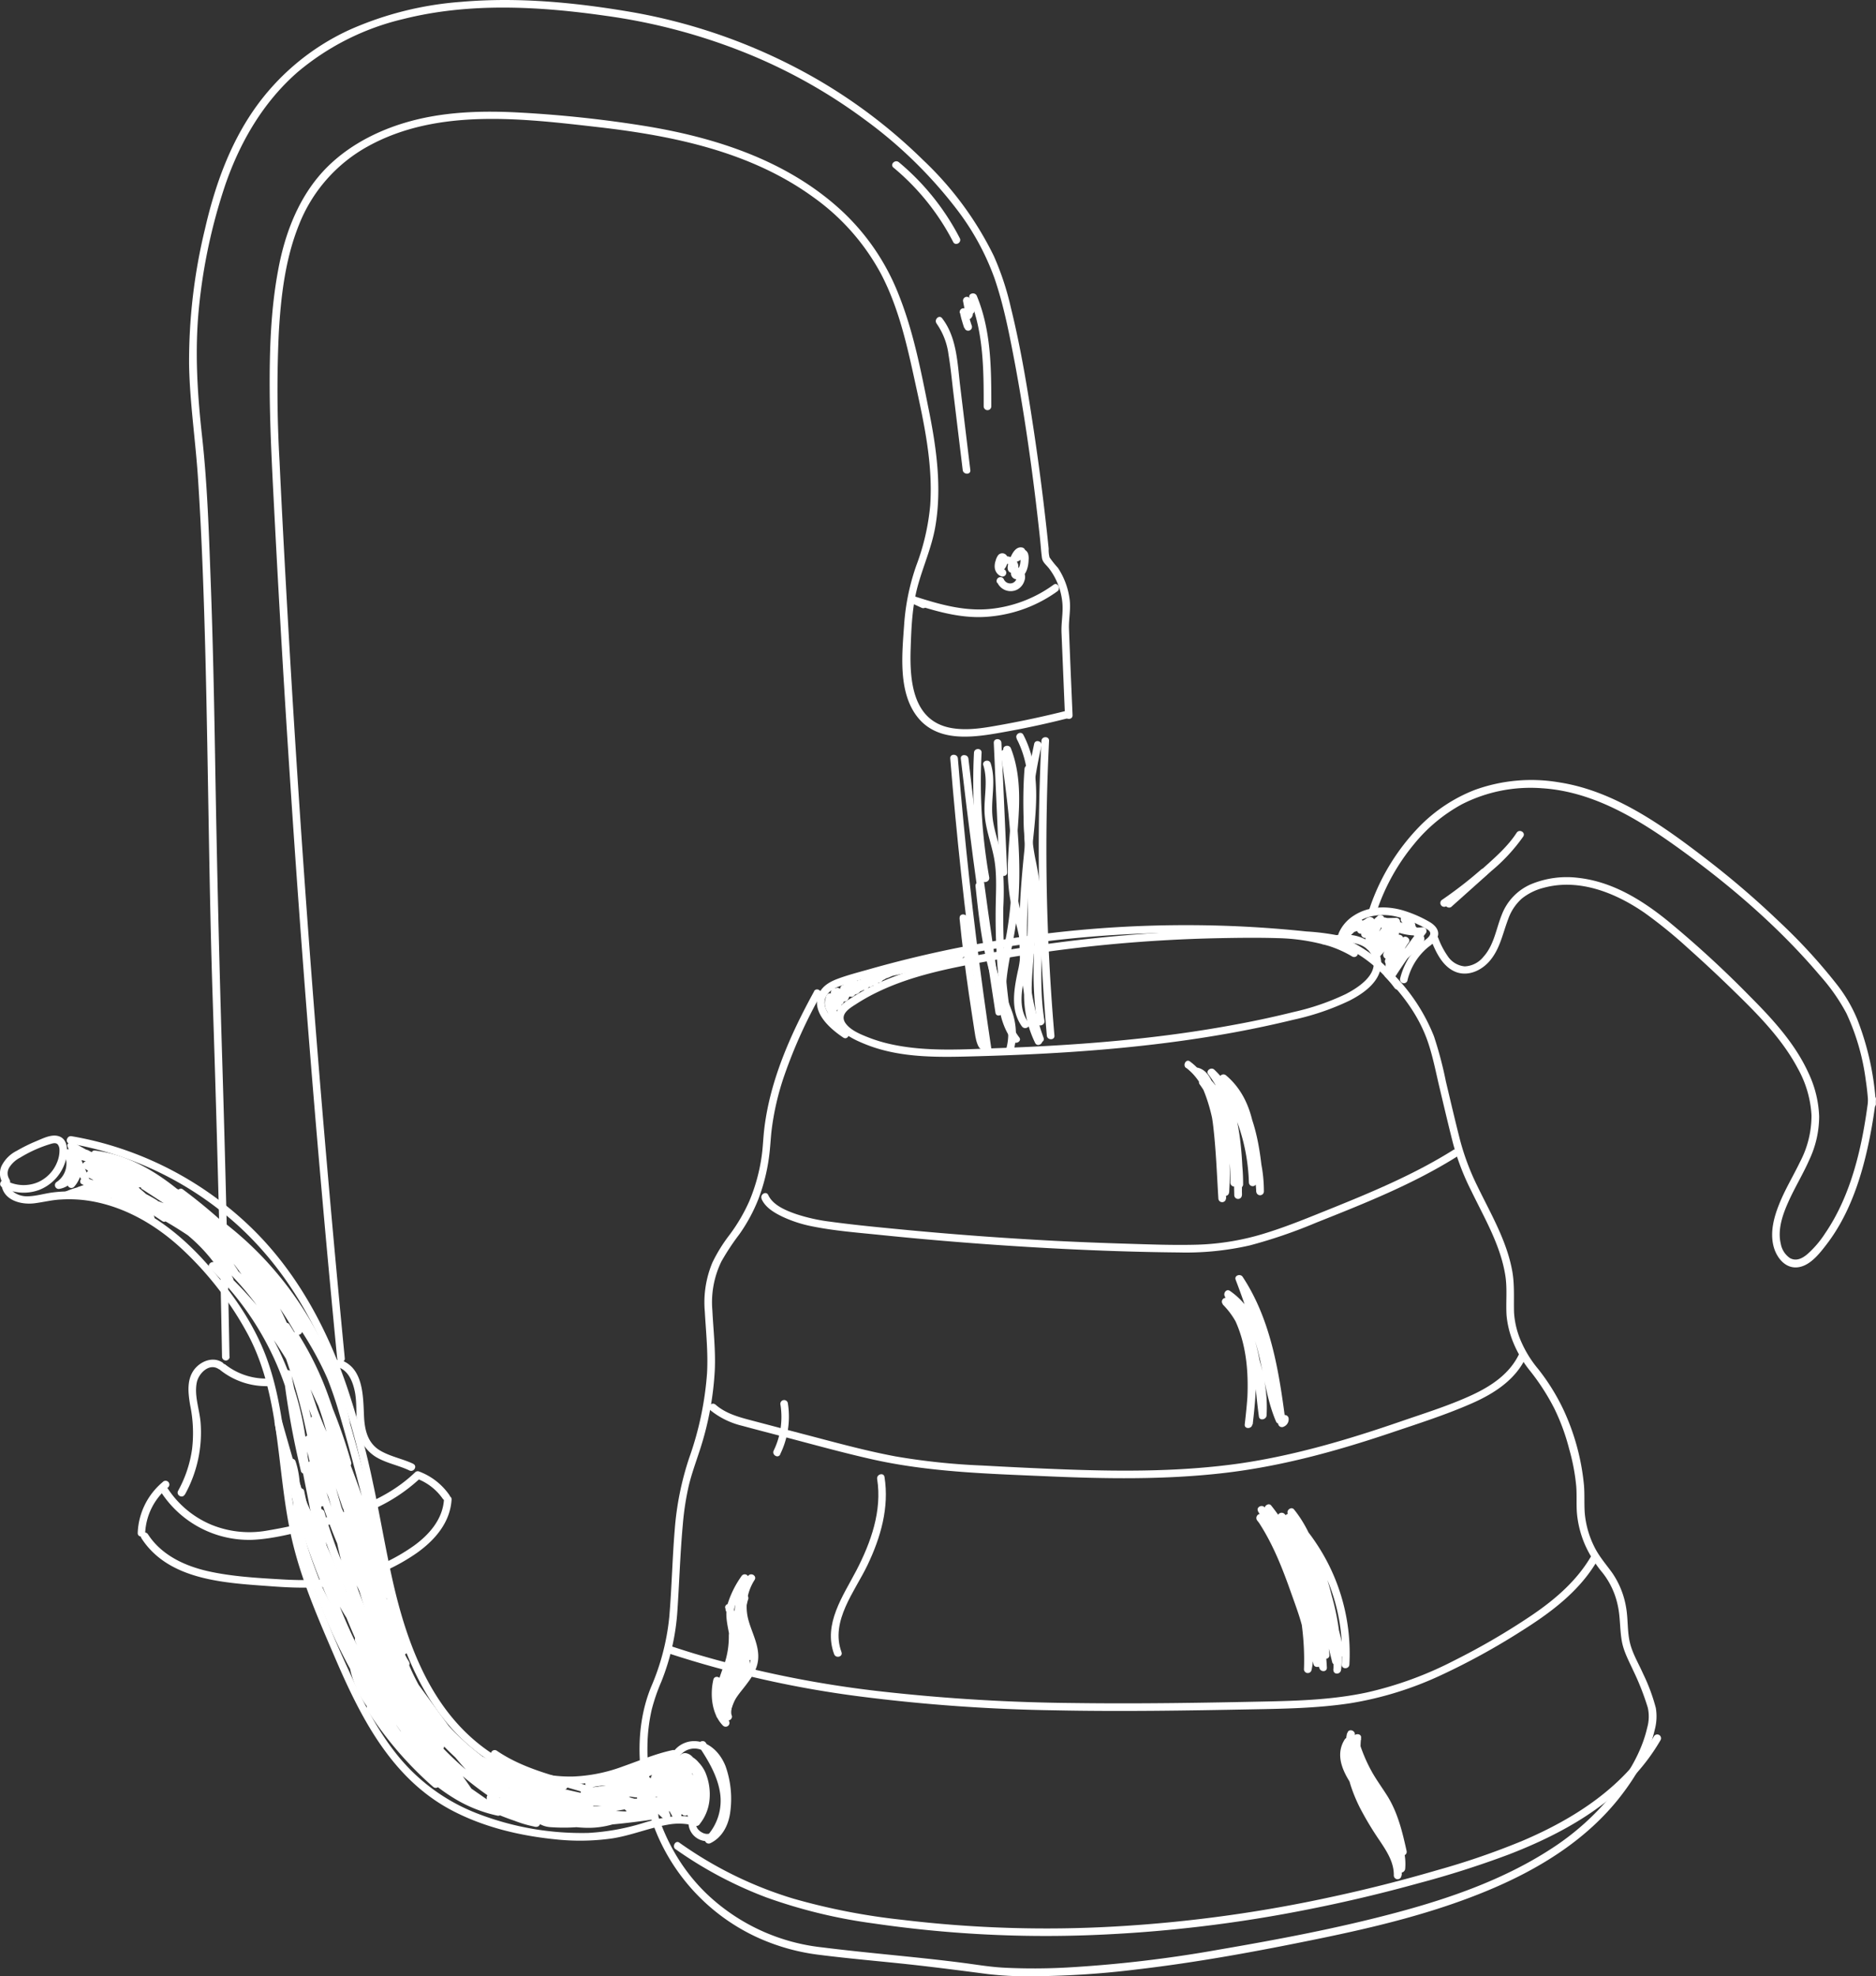 <svg xmlns="http://www.w3.org/2000/svg" viewBox="0 0 492.7 518.93"><rect x="0" y="0" width="492.7" height="518.93" fill="#333333" stroke="none"/><defs><style>.cls-1{fill:#fff;}</style></defs><title>water1</title><g id="Layer_2" data-name="Layer 2"><g id="Layer_1-2" data-name="Layer 1"><path class="cls-1" d="M37.12,403.92c7.25,11.25,22.27,11.77,34.24,12.66,6.94.52,14,.67,20.84-1a51.41,51.41,0,0,0,17.2-7.71c4.76-3.36,8.83-8,9.2-14.07.07-1.28-1.93-1.28-2,0-.32,5.16-3.89,9.23-7.91,12.13A49.86,49.86,0,0,1,93,413.33c-6.19,1.72-12.66,1.8-19,1.43s-13.12-.74-19.44-2.17c-6.12-1.39-12.2-4.25-15.7-9.68-.69-1.07-2.42-.07-1.72,1Z"/><path class="cls-1" d="M42.4,392a27.56,27.56,0,0,0,23.9,12.37c5.36-.24,10.73-1.69,15.94-2.94a92.68,92.68,0,0,0,14.47-4.54,44.38,44.38,0,0,0,13.8-8.83l-1,.26a14.47,14.47,0,0,1,6.77,5.26c.73,1,2.47,0,1.72-1a16.88,16.88,0,0,0-8-6.18,1,1,0,0,0-1,.26c-6.81,6.57-15.83,9.89-24.84,12.22A145.89,145.89,0,0,1,69.81,402a26.37,26.37,0,0,1-14.17-1.54A25.44,25.44,0,0,1,44.13,391c-.71-1.08-2.44-.07-1.73,1Z"/><path class="cls-1" d="M38.13,402.55a16.4,16.4,0,0,1,6-11.93,1,1,0,1,0-1.41-1.41,18.28,18.28,0,0,0-6.55,13.34c-.05,1.29,1.95,1.29,2,0Z"/><path class="cls-1" d="M48.56,392.49a33.64,33.64,0,0,0,4.12-18.95c-.28-3.42-1.7-7-1-10.48.47-2.35,3.2-5.17,5.7-3.56,1.08.7,2.09-1,1-1.73-2.32-1.49-5.22-.49-7,1.44-2.43,2.7-2,6.43-1.45,9.75a36,36,0,0,1,.52,11.53,31.71,31.71,0,0,1-3.67,11c-.62,1.13,1.11,2.14,1.73,1Z"/><path class="cls-1" d="M108.54,384.41c-2.87-1.36-6.13-1.91-8.85-3.57-3.22-2-3.93-5.5-4.09-9-.24-5.29-.14-12.77-6.34-14.76-1.22-.4-1.75,1.53-.53,1.93,2.87.92,4,4,4.52,6.74.54,3.12.15,6.33.68,9.46a10.35,10.35,0,0,0,4.75,7.37c2.74,1.67,6,2.21,8.85,3.58,1.16.55,2.17-1.17,1-1.73Z"/><path class="cls-1" d="M57.91,359.84A19.44,19.44,0,0,0,70.79,364c1.28-.07,1.29-2.07,0-2a17.36,17.36,0,0,1-11.47-3.55,1,1,0,0,0-1.41,0,1,1,0,0,0,0,1.42Z"/><path class="cls-1" d="M60.27,356.28q-.71-38.89-1.9-77.77-1.23-40.12-1.89-80.25c-.26-15.08-.57-30.16-1.13-45.23-.48-12.84-.87-25.77-2.29-38.55-1.24-11.22-1.94-22.41-.81-33.67a146.14,146.14,0,0,1,6.86-32.1C63,37.36,69.12,26.8,78.23,18.88A66.78,66.78,0,0,1,105.91,5c17.44-4.39,35.76-3.35,53.4-.82A154.81,154.81,0,0,1,197.1,14.41a141,141,0,0,1,30.25,17.17A117.57,117.57,0,0,1,251.3,55a67.22,67.22,0,0,1,9.86,18c2.54,7.39,4,15.14,5.46,22.81,2.16,11.66,3.89,23.4,5.33,35.17q.63,5.21,1.19,10.43c.18,1.69.28,3.39.51,5.07.17,1.22,1.15,1.86,1.88,2.82a17.51,17.51,0,0,1,3.51,9.37c.16,2.54-.36,5-.25,7.55l.9,21.6c.05,1.28,2.05,1.29,2,0-.32-7.54-.66-15.08-.94-22.63-.1-2.55.49-5,.19-7.6a19.46,19.46,0,0,0-3.08-8.45,27,27,0,0,1-2.21-2.76,7.89,7.89,0,0,1-.23-2.29c-.12-1.11-.23-2.23-.35-3.34q-.54-5-1.16-10.07-1.07-8.72-2.37-17.41c-1.64-10.89-3.41-21.81-6.06-32.51A73.36,73.36,0,0,0,261,67.2,87.52,87.52,0,0,0,242.41,42a139.62,139.62,0,0,0-28.64-21.65,148.58,148.58,0,0,0-47.43-17.1C151.48.68,136.16-.83,121.1.49A87.84,87.84,0,0,0,91.84,7.81a62.18,62.18,0,0,0-25.21,21.1c-6.47,9.36-10.28,20.23-12.8,31.24a147.25,147.25,0,0,0-4.17,35.59c.18,10.15,1.74,20.2,2.37,30.33,1,15.4,1.52,30.82,1.92,46.24.76,30.22.93,60.46,1.93,90.67q1.18,35.77,2,71.56.24,10.88.43,21.74a1,1,0,0,0,2,0Z"/><path class="cls-1" d="M90.55,356.68Q87.28,323,84.47,289.34q-2.79-33.52-5.11-67.1t-4.2-67.48c-.62-11.19-1.22-22.38-1.74-33.57a325,325,0,0,1-.2-33.76c.55-9.58,1.68-19.36,5.28-28.34A40.39,40.39,0,0,1,96.63,38.43c18.4-10.17,40.86-7.28,60.84-5,19.68,2.28,39.82,6.5,56.14,18.36a58.88,58.88,0,0,1,17.76,20.12c4.73,9,6.92,19.08,9.08,29,2.29,10.44,4.6,21.11,3.85,31.86a60.2,60.2,0,0,1-3.64,15.72,58.93,58.93,0,0,0-3.19,15.36c-.54,7.79-1.69,17.93,3.53,24.5,5.73,7.19,16,5.1,23.85,3.68q7.78-1.42,15.46-3.37a1,1,0,0,0-.53-1.93q-8,2-16.07,3.48c-4.58.82-9.48,1.83-14.13.92-9.94-1.94-10.69-12.52-10.41-20.82.18-5.47.39-11,1.83-16.31s3.67-10.19,4.62-15.56c1.82-10.37.31-20.94-1.76-31.15-2-10-4-20.32-7.82-29.87A59.72,59.72,0,0,0,220.9,55.21C206.61,42.08,187.67,36,168.85,33A314.39,314.39,0,0,0,137,29.59c-10.33-.6-20.9-.32-30.87,2.71-8.55,2.59-16.72,7.17-22.5,14.1s-9,15.78-10.6,24.65c-1.91,10.23-2.25,20.77-2.2,31.16.07,11.39.73,22.76,1.31,34.13q1.76,33.93,4,67.83,2.23,34.05,4.94,68.08,2.7,33.86,5.87,67.69.78,8.37,1.6,16.74c.12,1.27,2.13,1.28,2,0Z"/><path class="cls-1" d="M243,157.88l-2.36-1.09-.77,1.83c6.59,2.11,13.21,4,20.2,3.28a35.92,35.92,0,0,0,17.64-6.63c1-.75,0-2.48-1-1.72a34.07,34.07,0,0,1-17,6.39c-6.68.57-13-1.24-19.26-3.25-1.06-.34-1.81,1.35-.77,1.83l2.36,1.09c1.16.54,2.18-1.19,1-1.73Z"/><path class="cls-1" d="M252.34,199.23q3,26.06,6.85,52,1.1,7.38,2.25,14.74c.19,1.26,2.12.73,1.92-.54q-4-25.76-7.27-51.63-.91-7.28-1.75-14.56c-.15-1.26-2.15-1.27-2,0Z"/><path class="cls-1" d="M258.25,200.94c1.26,4,.19,8.13.32,12.21s1.6,7.76,2.4,11.65c.88,4.22.62,8.54.54,12.81s0,8.72.26,13.07c.27,4.85.76,9.68,1.41,14.5.18,1.27,2.1.73,1.93-.53a177.93,177.93,0,0,1-1.61-26.3,77.63,77.63,0,0,0-.31-12.48c-.61-4.06-2.31-7.92-2.58-12-.3-4.49,1-9-.43-13.42-.39-1.22-2.32-.7-1.93.53Z"/><path class="cls-1" d="M263.57,197c3.54,9.09,1.61,18.94,1.2,28.38a47.45,47.45,0,0,0,1.28,14.35,64.24,64.24,0,0,1,1.81,7.36,23.48,23.48,0,0,1-.56,8c-1,4.77-2,10.24,1.11,14.48.77,1,2.5,0,1.73-1-3-4-1.65-9.14-.77-13.63a24.7,24.7,0,0,0,.57-7.17,42.4,42.4,0,0,0-1.6-7.19,46.11,46.11,0,0,1-1.6-14.28c.16-4.81.73-9.6.89-14.41.16-5.21-.22-10.48-2.13-15.37-.46-1.19-2.4-.67-1.93.53Z"/><path class="cls-1" d="M273.51,194.56a572.11,572.11,0,0,0,.2,60.3q.48,8.56,1.22,17.09c.11,1.27,2.11,1.29,2,0a569.19,569.19,0,0,1-2-60.27q.16-8.56.59-17.12c.07-1.29-1.93-1.29-2,0Z"/><path class="cls-1" d="M271.61,195.33c-2,9.44-3.7,18.85-2,28.48a110.76,110.76,0,0,1,2,14.39c.2,4.79,0,9.58-.1,14.37a89.16,89.16,0,0,0,.87,16c.21,1.26,2.14.73,1.93-.54-1.54-9.32-.42-18.78-.65-28.16a80,80,0,0,0-1.58-13.54A54.82,54.82,0,0,1,270.94,212a116,116,0,0,1,2.6-16.13c.26-1.25-1.66-1.79-1.93-.53Z"/><path class="cls-1" d="M249.57,199.21q2.44,30.15,6.5,60.14,1.15,8.56,2.44,17.11c.19,1.27,2.12.73,1.93-.53q-4.49-29.78-7.37-59.76-.81-8.47-1.5-17c-.11-1.28-2.11-1.29-2,0Z"/><path class="cls-1" d="M262.89,198c1.44,10.45,2.87,21,2.83,31.53a90.2,90.2,0,0,1-1.34,15.65c-.88,4.88-2.12,9.73-2.23,14.71-.1,4.76.89,9.68,3.82,13.54.76,1,2.5,0,1.72-1-6-7.94-2.85-18.31-1.3-27.18,1.77-10.09,1.55-20.38.57-30.54-.56-5.76-1.35-11.5-2.14-17.24-.18-1.27-2.1-.72-1.93.54Z"/><path class="cls-1" d="M269.08,201.87c-.8,10,.11,19.94.6,29.9a145.88,145.88,0,0,1,.11,15.08c-.23,4.4-.78,8.78-.81,13.19a28.89,28.89,0,0,0,2.9,13.88c.61,1.13,2.33.12,1.73-1-4.12-7.78-2.36-17-1.86-25.33.59-9.74-.36-19.47-.8-29.19a133.9,133.9,0,0,1,.13-16.52c.11-1.28-1.89-1.28-2,0Z"/><path class="cls-1" d="M256.2,232.7c.77,7.19,1.55,14.42,3.37,21.43a78.62,78.62,0,0,0,3.54,10.11c1.48,3.56,2.22,7.08,1.24,10.88a1,1,0,0,0,1.93.53,17.09,17.09,0,0,0-.58-10.27c-1.28-3.5-2.83-6.85-3.84-10.45-2-7.25-2.86-14.76-3.66-22.23-.14-1.27-2.14-1.28-2,0Z"/><path class="cls-1" d="M255.8,197.67a147.48,147.48,0,0,0,2.07,33.24c.22,1.27,2.15.73,1.93-.53a144.55,144.55,0,0,1-2-32.71c.06-1.29-1.94-1.28-2,0Z"/><path class="cls-1" d="M261,195.07l1.52,34c.06,1.28,2.06,1.29,2,0l-1.52-34c-.05-1.28-2.05-1.29-2,0Z"/><path class="cls-1" d="M267,194c4.77,9.08,2.95,19.86,2,29.61-1.08,10.61-1.87,21.35-.75,32a73.46,73.46,0,0,0,3.9,17.46c.44,1.2,2.37.68,1.93-.53-3.73-10.24-4.62-21.14-4.3-32,.16-5.44.61-10.87,1.15-16.28.51-5.12,1.19-10.23,1.21-15.38,0-5.5-.8-11-3.38-15.92-.6-1.14-2.33-.13-1.73,1Z"/><path class="cls-1" d="M252,241.09q1,9.94,2.45,19.85c.46,3.26,1,6.51,1.48,9.76.21,1.27.75,6.48,3.34,4.68,1.05-.73.05-2.46-1-1.73.39-.27.27.37.18-.22,0-.27-.13-.55-.18-.82-.13-.73-.24-1.47-.36-2.2-.22-1.38-.44-2.76-.65-4.14-.43-2.76-.83-5.53-1.22-8.3q-1.15-8.43-2-16.88c-.13-1.27-2.13-1.28-2,0Z"/><path class="cls-1" d="M356.16,249.5c-8.59-5.18-19-5.25-28.71-5.23q-16.86,0-33.67,1.5t-33.44,4.43c-10,1.76-20.11,3.68-29.41,7.87a55.12,55.12,0,0,0-6.61,3.53c-1.73,1.1-4.06,2.36-4.68,4.47-1.31,4.43,4.73,7,7.87,8.25,9.31,3.69,19.66,3.32,29.48,3.05,22.29-.62,44.61-2.16,66.57-6.15q8.18-1.49,16.24-3.45a66.91,66.91,0,0,0,14.63-5c3.61-1.85,7.86-4.78,8.29-9.2s-3.61-7.47-7.62-8a25,25,0,0,0-7.71.55c-1.27.22-.73,2.15.53,1.93,4-.71,10.68-1.62,12.55,3.31,1.71,4.51-3.75,8-7.05,9.7a63.94,63.94,0,0,1-13.72,4.71q-7.45,1.85-15,3.24c-20.41,3.83-41.17,5.47-61.9,6.21-9.42.33-19.2,1.05-28.48-.93a39.18,39.18,0,0,1-6.47-1.94c-2-.8-4.32-1.76-5.66-3.48-1.85-2.38.78-4,2.61-5.16a50.82,50.82,0,0,1,6-3.34c8.54-4.07,18-6,27.21-7.69q15.6-2.88,31.41-4.47,15.56-1.55,31.21-1.85c4.94-.09,9.91-.15,14.86,0a51.58,51.58,0,0,1,13.47,2.05,28.9,28.9,0,0,1,6.21,2.8,1,1,0,0,0,1-1.73Z"/><path class="cls-1" d="M222.52,270.76c-2.65-1.77-7.83-5.91-5.27-9.58,1.16-1.66,3.36-2.25,5.18-2.81q3.6-1.11,7.21-2.13A302.13,302.13,0,0,1,319,245.05q8.45.21,16.88.9,4.11.33,8.19.77l4.2.49a19.3,19.3,0,0,1,2.14.29c.3.07,1.24.48,1.17.61a1,1,0,0,0,1.73,1c1-1.74-.78-3.17-2.37-3.55a61.75,61.75,0,0,0-7.8-.95q-8.3-.87-16.63-1.29a304.58,304.58,0,0,0-98.33,11.24c-2.82.8-5.71,1.53-8.44,2.58-2.07.8-4,2-4.83,4.19-1.71,4.67,3.16,8.88,6.57,11.15,1.07.72,2.07-1,1-1.73Z"/><path class="cls-1" d="M369.64,257.46a16.39,16.39,0,0,1,3.13-6.39,16.69,16.69,0,0,1,2.45-2.45,7.61,7.61,0,0,0,2.18-2.2c1-1.93-.49-3.5-2.08-4.39a32.64,32.64,0,0,0-7-3c-4.23-1.19-8.94-1.06-12.72,1.39a10.27,10.27,0,0,0-3.93,4.45c-.87,2,.46,3.26,2.17,4.13a35,35,0,0,1,12.43,10.47c.75,1,2.49,0,1.72-1a37.56,37.56,0,0,0-8.21-8.2,38.86,38.86,0,0,0-5.11-3.07,4.64,4.64,0,0,1-1-.59c-.45-.42-.31-.7-.08-1.19a7.8,7.8,0,0,1,1.71-2.25c2.85-2.69,7.05-3.32,10.79-2.6a25.42,25.42,0,0,1,6.31,2.2,20.08,20.08,0,0,1,2.51,1.33c1.21.81.74,1.62-.22,2.43a22.92,22.92,0,0,0-4.39,4.57,18.4,18.4,0,0,0-2.57,5.84,1,1,0,0,0,1.93.53Z"/><path class="cls-1" d="M353.83,246.5l3.73-3.57-1.42-1.42-1.56,1.58a1,1,0,0,0,1,1.67,19.33,19.33,0,0,0,4.5-2c1.09-.67.09-2.4-1-1.72a6.93,6.93,0,0,0-2.62,2.8A1,1,0,0,0,358,245l2.56-2.59-1.67-1L357.54,245a1,1,0,0,0,1.67,1,38.72,38.72,0,0,1,4-4.1l-1.67-1a14.53,14.53,0,0,1-2.71,5l1.68,1a10.36,10.36,0,0,1,1.63-2.9l-1.57-1.21a23.58,23.58,0,0,0-1.78,5.42,1,1,0,0,0,1.67,1,24.28,24.28,0,0,0,4-4.33l-1.73-1L360,249a1,1,0,0,0,1.73,1l4.7-6.25-1.73-1a44.11,44.11,0,0,0-3.94,7.4c-.4.94,1,1.68,1.67,1l4.72-5.22-1.67-1a27.66,27.66,0,0,1-2.1,5.35c-.5,1,.82,2.14,1.57,1.21l3.41-4.24L366.74,246l-2.93,6c-.46.95.82,2.16,1.57,1.21l4.45-5.59-1.58-1.21a21.06,21.06,0,0,0-3.58,8.23l2,.27a8.28,8.28,0,0,1,2.14-5.1l-1.57-1.21a17.55,17.55,0,0,0-2.5,7.12c-.14,1.06,1.38,1.25,1.86.51q3.74-5.77,7.92-11.23a1,1,0,0,0-.86-1.5,13.31,13.31,0,0,1-9.36-2.47l-.77,1.82,6.92,2.26a1,1,0,0,0,1.23-.7,3.18,3.18,0,0,0-2.84-4c-.93-.09-1.23,1.12-.71,1.71l2.83,3.15.77.86.39.43c.16.23.18.19.06-.11-.53.49-1,1-1.55,1.53l-6.34,6.24,1.67.44c-.38-2.34.89-4.66,1.06-7a5.3,5.3,0,0,0-.63-3.05c-.6-1-1.93-1.66-2.38-2.75l-1,1.26,3.7-.08a1,1,0,0,0,0-2l-3.7.08c-.58,0-1.22.64-1,1.27a9.08,9.08,0,0,0,2.14,2.64,3.57,3.57,0,0,1,.73,3.18c-.37,2.36-1.31,4.53-.91,6.95a1,1,0,0,0,1.67.44c2.58-2.54,5.2-5,7.75-7.63,1.2-1.21.7-2.15-.31-3.28l-3.6-4-.71,1.71a1.15,1.15,0,0,1,.91,1.47l1.23-.7L364,241c-1.14-.37-1.63,1.21-.77,1.83a15,15,0,0,0,10.37,2.75l-.87-1.5q-4.18,5.44-7.92,11.22l1.87.5a15.18,15.18,0,0,1,2.23-6.11c.59-.95-.8-2.06-1.57-1.21a10.38,10.38,0,0,0-2.73,6.51,1,1,0,0,0,2,.26,19.58,19.58,0,0,1,3.38-7.75c.66-.91-.86-2.1-1.57-1.21L364,251.83l1.57,1.21,2.92-6c.46-.95-.81-2.16-1.57-1.21l-3.41,4.24,1.57,1.21a29.62,29.62,0,0,0,2.31-5.83,1,1,0,0,0-1.68-1L361,249.69l1.68,1a41.34,41.34,0,0,1,3.74-6.93c.72-1.1-1-2-1.73-1L360,249l1.73,1,2.8-5.15a1,1,0,0,0-1.73-1,21.88,21.88,0,0,1-3.71,3.92l1.67,1a22,22,0,0,1,1.58-4.95c.44-.94-.8-2.17-1.57-1.21a13.72,13.72,0,0,0-2.14,3.78,1,1,0,0,0,1.67,1,17,17,0,0,0,3.22-5.86c.32-1-1-1.6-1.67-1a38.91,38.91,0,0,0-4,4.11l1.67,1,1.36-3.55c.37-1-1-1.64-1.67-1l-2.56,2.58,1.57,1.21a5,5,0,0,1,1.9-2.09l-1-1.72a17,17,0,0,1-4,1.81l1,1.67,1.56-1.57a1,1,0,0,0-1.42-1.42l-3.72,3.58c-.93.89.49,2.31,1.41,1.41Z"/><path class="cls-1" d="M361.65,239.09a54.87,54.87,0,0,1,9.79-17.5A42.13,42.13,0,0,1,384,211.18,39.69,39.69,0,0,1,405,207c14.22.92,26.59,8.93,37.78,17.13,12.78,9.35,25,20,35.27,32.14a50.45,50.45,0,0,1,6.87,9.81,59.62,59.62,0,0,1,5.1,17.65c.31,2,.51,4.06.65,6.1.08,1.28,2.09,1.29,2,0a73.41,73.41,0,0,0-4.88-22.13,38.76,38.76,0,0,0-5.46-9.29A146.33,146.33,0,0,0,467.24,242a233.07,233.07,0,0,0-18.87-16.22c-11.44-8.82-24.23-18.06-38.85-20.32a43.53,43.53,0,0,0-22.25,2,41.26,41.26,0,0,0-14.49,9.6,56.77,56.77,0,0,0-12.73,20.47l-.33.95c-.41,1.22,1.53,1.74,1.93.53Z"/><path class="cls-1" d="M375.81,246.82c1.29,3.16,2.93,6.82,6.24,8.3s7.06-.18,9.32-2.92c2.62-3.16,3.31-7.13,4.74-10.86a12.9,12.9,0,0,1,3.56-5.36,15.07,15.07,0,0,1,5.83-2.86c9.31-2.51,18.88,1.38,26.48,6.64A122.69,122.69,0,0,1,443.33,249q5.67,5.06,11.12,10.35c6.6,6.42,13.39,13.06,17.74,21.28a28.38,28.38,0,0,1,3.57,12.24,26.09,26.09,0,0,1-3,12.23c-1.81,3.76-4,7.34-5.53,11.22-1.36,3.39-2.35,7.2-1.47,10.84.7,2.87,2.91,5.92,6.21,5.66s5.86-3.58,7.72-6c6.8-8.83,10-20.16,11.92-31,.41-2.34.76-4.7,1.06-7.06.16-1.27-1.84-1.26-2,0-1.54,12.09-4.36,24.95-11.36,35.17a26.25,26.25,0,0,1-4.67,5.45c-1.32,1.1-2.9,1.91-4.54,1a5.75,5.75,0,0,1-2.41-3.77c-.89-3.68.49-7.64,2-11,1.66-3.73,3.82-7.23,5.48-11a26.87,26.87,0,0,0,2.6-11.42A28.93,28.93,0,0,0,475,281.85c-3.54-7.83-9.53-14.31-15.53-20.32A274.07,274.07,0,0,0,438,241.82c-6.85-5.54-14.58-10.3-23.51-11.29a24.53,24.53,0,0,0-12.39,1.67,14.28,14.28,0,0,0-7.7,8.06c-1.49,3.69-2,7.9-4.8,11a6.67,6.67,0,0,1-4.9,2.52,6,6,0,0,1-4.5-2.72,21.4,21.4,0,0,1-2.46-4.72c-.48-1.18-2.42-.66-1.93.53Z"/><path class="cls-1" d="M213.82,260.32c-6.21,11.32-11.71,23.62-13.15,36.59-.24,2.21-.31,4.43-.62,6.63a47.38,47.38,0,0,1-3.25,11.87,45.56,45.56,0,0,1-5.25,8.94,41.45,41.45,0,0,0-4.44,7.18,27.11,27.11,0,0,0-2,12.93c.3,5.41.89,10.76.58,16.19A84.57,84.57,0,0,1,181,382.87a78.15,78.15,0,0,0-3.8,18.92c-.63,7.62-.78,15.27-1.43,22.89A61.63,61.63,0,0,1,171,443c-5,12.22-3.4,27.07,1.69,39a52.46,52.46,0,0,0,26.7,27,55.19,55.19,0,0,0,16,4.38c7.85,1,15.76,1.65,23.64,2.51,6.83.75,13.63,1.64,20.44,2.52a87.12,87.12,0,0,0,10.58.57,233.2,233.2,0,0,0,28.33-1.77c16.06-1.86,32-4.81,47.83-8.06,15.17-3.11,30.39-6.78,44.72-12.77,13.3-5.55,25.93-13.29,34.83-24.85,3.9-5.06,7.39-10.94,8.82-17.24a13.45,13.45,0,0,0,.29-5.78,49,49,0,0,0-3.35-9c-1.18-2.67-2.75-5.24-3.44-8.09-.73-3-.47-6.18-1-9.22a22.49,22.49,0,0,0-3.69-9.2c-1.67-2.3-3.5-4.37-4.74-6.95a24.56,24.56,0,0,1-2.45-8.83c-.16-2.37,0-4.75-.19-7.12a60.43,60.43,0,0,0-5.53-20.19A55.92,55.92,0,0,0,404,359.54a29.53,29.53,0,0,1-4.87-8.14,22.44,22.44,0,0,1-1.49-6.7c-.11-3.64.18-7.22-.46-10.83-1.42-8-5.66-15.13-9.15-22.34a64.42,64.42,0,0,1-4.6-12.25c-1.29-5.06-2.47-10.14-3.68-15.22a101.26,101.26,0,0,0-3.13-11.88,48.57,48.57,0,0,0-11.47-17.11,1,1,0,0,0-1.41,1.41c5,5,9.21,10.84,11.42,17.59,1.25,3.79,2,7.77,2.93,11.64,1.17,4.92,2.32,9.85,3.58,14.75a64.94,64.94,0,0,0,4.74,12.28c3.47,7.18,7.71,14.3,8.95,22.3.53,3.46.1,6.92.31,10.4a24.75,24.75,0,0,0,1.67,6.87,29.6,29.6,0,0,0,4.62,7.83,58.67,58.67,0,0,1,6.32,9.87,55.72,55.72,0,0,1,3.83,10.48,53.59,53.59,0,0,1,1.87,9.89c.17,2.3,0,4.62.17,6.92a26.9,26.9,0,0,0,2.2,8.54,31.63,31.63,0,0,0,4.58,7.24,20.69,20.69,0,0,1,3.94,8.48c.7,3.11.52,6.27,1.07,9.39.49,2.77,1.85,5.22,3,7.74a68.73,68.73,0,0,1,3.83,9.77,10.7,10.7,0,0,1-.16,5.24c-1.43,6.32-5,12.23-9,17.25a68.42,68.42,0,0,1-16.25,14.58c-12.32,8-26.45,12.94-40.58,16.72-15.39,4.12-31.14,7.08-46.84,9.77a334.23,334.23,0,0,1-39.64,4.66,158.29,158.29,0,0,1-16.59.05c-3.73-.2-6.85-.75-10.6-1.24-12.38-1.61-24.83-2.54-37.2-4.1a52.08,52.08,0,0,1-29.34-13.16c-11.05-10-16.81-25-16.53-39.83a45,45,0,0,1,1.13-9.47,49.41,49.41,0,0,1,2.51-7.29,60.62,60.62,0,0,0,4.24-18.82c.5-7.52.73-15.06,1.42-22.57a72.14,72.14,0,0,1,1.56-10.12c.69-2.87,1.69-5.65,2.61-8.45a81.27,81.27,0,0,0,4.22-21.93c.23-5.25-.38-10.42-.64-15.65a24.52,24.52,0,0,1,2.37-12.82,61.91,61.91,0,0,1,4.69-7.11,43.68,43.68,0,0,0,5-9.21A48.88,48.88,0,0,0,202,303.6c.29-2.15.38-4.31.61-6.47a70.22,70.22,0,0,1,3.46-14.93,130.06,130.06,0,0,1,9.44-20.87c.62-1.13-1.11-2.14-1.73-1Z"/><path class="cls-1" d="M177.41,485.6a106,106,0,0,0,23.9,12.69,136.48,136.48,0,0,0,28.06,6.81,311.94,311.94,0,0,0,57.46,3.06,361.87,361.87,0,0,0,57.46-6.88q14.2-2.83,28.18-6.7A249.3,249.3,0,0,0,396.26,487c14-5.41,27.7-13,36.74-25.28a52.37,52.37,0,0,0,3.13-4.78,1,1,0,0,0-1.73-1c-7.65,13.18-20.82,21.63-34.55,27.47a196.77,196.77,0,0,1-22.29,7.68q-13.68,4-27.6,7a363.39,363.39,0,0,1-56.58,7.79,316.43,316.43,0,0,1-56.49-1.73,169.6,169.6,0,0,1-28.51-5.55,102.82,102.82,0,0,1-24.46-11.05q-2.8-1.74-5.5-3.65c-1-.75-2,1-1,1.73Z"/><path class="cls-1" d="M200,314.83c1,2.29,3.37,3.66,5.55,4.71a33.81,33.81,0,0,0,7.91,2.54c5.84,1.17,11.86,1.62,17.77,2.23q19.53,2,39.12,3.17c13,.77,26.07,1.3,39.12,1.42a75.62,75.62,0,0,0,18.74-1.84,132,132,0,0,0,17.39-5.95c12.69-5.05,25.48-10.11,37.09-17.4,1.09-.69.08-2.42-1-1.73-10.14,6.37-21.2,11-32.29,15.47-5.53,2.22-11,4.5-16.73,6.29a66.87,66.87,0,0,1-18.13,3.12c-6.28.18-12.59-.07-18.88-.26s-12.57-.44-18.86-.76q-19.1-1-38.14-2.79c-6.86-.66-13.73-1.29-20.56-2.22a46.56,46.56,0,0,1-9-2c-2.64-.92-6.09-2.3-7.33-5-.54-1.17-2.26-.15-1.73,1Z"/><path class="cls-1" d="M186.51,370.29a21.12,21.12,0,0,0,8.47,4.15c3.67,1,7.38,1.95,11.07,2.92,7.6,2,15.18,4.1,22.84,5.83,15.09,3.41,30.6,3.82,46,4.49s30.83.93,46.14-.81c15.06-1.7,29.63-5.68,44-10.51,7.23-2.44,14.61-4.78,21.6-7.86,5.76-2.54,11.42-6.17,14.14-12.09.53-1.16-1.19-2.18-1.73-1-2.43,5.28-7.3,8.54-12.42,10.92-5.95,2.76-12.31,4.74-18.5,6.87-13.86,4.79-28,9-42.5,11.11-15,2.13-30.22,2.13-45.34,1.59-7.47-.27-14.95-.64-22.42-1.05a175.68,175.68,0,0,1-22.66-2.39c-8.35-1.56-16.54-3.87-24.75-6L198,373.18c-3.54-.93-7.25-1.83-10.06-4.3-1-.85-2.38.56-1.41,1.41Z"/><path class="cls-1" d="M175.82,434.26a273.34,273.34,0,0,0,49.92,11.23,455.16,455.16,0,0,0,51.12,3.65c17.26.36,34.53.08,51.79-.25,8.68-.16,17.39-.3,26-1.61A90.42,90.42,0,0,0,378.28,440a182.37,182.37,0,0,0,21.33-11.7c6.25-3.93,12.4-8.36,17-14.22a39.17,39.17,0,0,0,3.08-4.56,1,1,0,0,0-1.72-1c-3.73,6.49-9.45,11.43-15.57,15.59a181.88,181.88,0,0,1-20.47,11.95A95.83,95.83,0,0,1,359,444.45c-8.49,1.82-17.21,2.17-25.86,2.36-17,.36-33.95.65-50.92.42a490.25,490.25,0,0,1-50.38-3,283.51,283.51,0,0,1-49.53-10q-3-.92-6-1.91c-1.23-.4-1.75,1.53-.53,1.93Z"/><path class="cls-1" d="M381.25,238.07l10.48-9.38a46.73,46.73,0,0,0,8.32-9c.7-1.08-1-2.09-1.73-1-2.21,3.4-5.25,6.12-8.25,8.81l-10.23,9.16c-1,.86.46,2.27,1.41,1.42Z"/><path class="cls-1" d="M379.79,238a118.11,118.11,0,0,0,10.58-8.2c1-.85-.45-2.26-1.41-1.42a110.7,110.7,0,0,1-10.18,7.89,1,1,0,0,0-.36,1.37,1,1,0,0,0,1.37.36Z"/><path class="cls-1" d="M204.9,381.9a22.45,22.45,0,0,0,2-13.5,1,1,0,0,0-1.23-.7,1,1,0,0,0-.69,1.23,20.25,20.25,0,0,1-1.78,12c-.56,1.15,1.16,2.16,1.72,1Z"/><path class="cls-1" d="M192.09,450.3c-.39-2.77,1.75-5.15,3.33-7.17,1.7-2.18,3.42-4.47,3.69-7.32.33-3.6-1.56-6.85-2.5-10.21a13.07,13.07,0,0,1,1.57-10.7c.69-1.09-1-2.09-1.73-1a15,15,0,0,0-2.15,10.62c.64,3.66,3.07,7.11,2.84,10.9-.37,6-7.89,9-7,15.42.18,1.27,2.11.73,1.93-.53Z"/><path class="cls-1" d="M221,433.84c-3-8.13,3.55-15.94,6.85-22.87,3.44-7.21,5.73-15.08,4.45-23.11-.2-1.26-2.13-.73-1.93.54,1.33,8.36-1.65,16.66-5.45,24-3.48,6.69-8.79,14.1-5.85,22,.45,1.2,2.38.68,1.93-.53Z"/><path class="cls-1" d="M262,153.11a3.83,3.83,0,0,0,5.18,1.71,3.91,3.91,0,0,0,1.86-2.3,2.82,2.82,0,0,0-.78-3.12,1.72,1.72,0,0,0-2.69.81,1.52,1.52,0,0,0,2.12,1.77c1.86-.84,2.41-3.13,2.46-5a4.25,4.25,0,0,0-.15-1.59,1.87,1.87,0,0,0-1.63-1.24,2.66,2.66,0,0,0-2.61,2.17,1,1,0,0,0,1.23,1.23,3.24,3.24,0,0,0,2.25-2.52,1,1,0,0,0-.69-1.23c-2-.51-3.08,2.23-3.56,3.69-.27.8-.64,1.91,0,2.62a1.42,1.42,0,0,0,2.36-.74c.57-1.76-1.33-3.17-2.88-3.28a2.52,2.52,0,0,0-2.32,1,2.11,2.11,0,0,0-.08,2.31,1,1,0,0,0,1.57.2,3.86,3.86,0,0,0,1-3.05,1.42,1.42,0,0,0-2.46-.79,4.1,4.1,0,0,0-.7,1.51,4.22,4.22,0,0,0-.24,1.65,2.76,2.76,0,0,0,1.77,2.46,1,1,0,1,0,.53-1.93c-.13-.05-.27-.36-.3-.53a2.79,2.79,0,0,1,.25-1.36c.18-.5.38-.46-.3-.54-.28.13-.45.1-.5-.07l0,.07c0-.06,0,0,0,.06a2.53,2.53,0,0,1-.5,1.11l1.57.2c-.07-.1-.08-.06,0-.12s.06-.09.08-.1.48-.14.72-.09a1.23,1.23,0,0,1,.75.42l.12.19c.21.29-.05,0,0,0a.05.05,0,0,1,0,0,.49.49,0,0,1,.38-.2l.5.14c.24.14.33.3.26.48,0-.11,0-.22.07-.32s.08-.32.13-.48a8.18,8.18,0,0,1,.39-1.08,9.87,9.87,0,0,1,.55-1c.08-.13.16-.26.25-.38s.18-.1,0-.14l-.69-1.23a1.29,1.29,0,0,1-.86,1.12l1.23,1.23a1.46,1.46,0,0,1,.34-.65s.18-.1.15-.06h0a.15.15,0,0,1-.11-.1c0-.11.05.37,0,.27a4.73,4.73,0,0,1,0,.53c0,.31,0,.63-.06.94a4.45,4.45,0,0,1-.5,1.61,2.22,2.22,0,0,1-.47.58,2.66,2.66,0,0,0-.33.21c.38,0,.62.05.71.31a.31.31,0,0,1-.07.33c-.06.1-.27.16-.3.24a1.45,1.45,0,0,0,.06.33,1.67,1.67,0,0,1,0,.32,1.91,1.91,0,0,1-.89,1.3,1.83,1.83,0,0,1-2.56-.93,1,1,0,0,0-1.37-.36,1,1,0,0,0-.36,1.37Z"/><path class="cls-1" d="M246,85a18.07,18.07,0,0,1,3.12,8.18c.55,3.23.85,6.51,1.24,9.76l2.48,20.5c.16,1.26,2.16,1.28,2,0l-2.66-22c-.73-6.06-.86-12.86-4.76-17.88-.79-1-2.2.41-1.42,1.41Z"/><path class="cls-1" d="M254.62,78.26c3.7,9,3.74,18.86,3.73,28.45a1,1,0,0,0,2,0c0-9.75,0-19.81-3.8-29-.48-1.17-2.41-.66-1.93.53Z"/><path class="cls-1" d="M252.15,82.22a19.36,19.36,0,0,0,1.16,3.89,1,1,0,0,0,1.23.7,1,1,0,0,0,.7-1.23,21,21,0,0,1-1-3.83l-1.83.78a3.15,3.15,0,0,0,1.47,1.37c.8.22,1.48-.53,1.61-1.24a5.59,5.59,0,0,0-.19-2l-.4-2-1.82.77c.13.18.26.37.37.56a4.48,4.48,0,0,1,.22.43,5.84,5.84,0,0,1,.2.59,3.4,3.4,0,0,1,.07.34,1.36,1.36,0,0,1,0,.18,1,1,0,0,0,1,1,1,1,0,0,0,1-1,6.14,6.14,0,0,0-1.17-3.11,1,1,0,0,0-1.82.77l.4,2.1.09.47c0,.06.07.5.06.26v.18c0,.12,0,.12,0,0,0,.11,0,.11,0,0a.56.56,0,0,1,.31-.23l.77.1a2.25,2.25,0,0,1-.51-.55,1,1,0,0,0-1.83.77,21.14,21.14,0,0,0,1,3.82l1.93-.53a19.36,19.36,0,0,1-1.16-3.89,1,1,0,0,0-1.93.53Z"/><path class="cls-1" d="M234.64,44a62.64,62.64,0,0,1,15.7,19.55c.59,1.15,2.32.14,1.73-1a64.12,64.12,0,0,0-16-19.95c-1-.82-2.41.59-1.42,1.41Z"/><path class="cls-1" d="M217.69,264.25c-.33,1.55-.51,3.28.66,4.53a1,1,0,0,0,1.71-.71,28.81,28.81,0,0,0-1.11-6.51,1,1,0,0,0-1.1-.71,1,1,0,0,0-.87,1l.37,3.76a1,1,0,0,0,2,0,5.32,5.32,0,0,0-.26-2.06,1,1,0,1,0-1.93.53,3.46,3.46,0,0,1,.19,1.53h2l-.37-3.76-2,.26a25.78,25.78,0,0,1,1,6l1.71-.7s-.16-.21-.1-.11,0-.06,0-.08a1.74,1.74,0,0,1-.1-.19c0,.09,0,.09,0,0a3.77,3.77,0,0,1-.1-.43c0,.1,0,.09,0,0s0-.16,0-.23,0-.28,0-.42,0-.13,0-.19,0-.27,0-.15,0-.08,0-.1a1.85,1.85,0,0,0,0-.23c0-.15.06-.3.1-.45a1,1,0,0,0-.7-1.23,1,1,0,0,0-1.23.69Z"/><path class="cls-1" d="M216.89,262a4,4,0,0,0,1,4.39,1,1,0,0,0,1.68-.44,16.55,16.55,0,0,0,.68-5.46,1,1,0,0,0-2,0,9.91,9.91,0,0,0,.63,4,1,1,0,0,0,1.93,0,6,6,0,0,0,.09-4.21,1,1,0,0,0-2,.26,3.91,3.91,0,0,0,1,3.07,1,1,0,0,0,1.57-.2,15.88,15.88,0,0,0,1.16-3.51,1,1,0,0,0-1.93-.53,4.16,4.16,0,0,0,.27,3.15,1,1,0,0,0,1.72,0,5.68,5.68,0,0,0,.63-3.66,1,1,0,0,0-1.83-.24c-.48,1.13-.61,2.95,1.07,3.14,1.53.17,2-1.7,1.93-2.86a1,1,0,0,0-2-.27,3.17,3.17,0,0,0,.28,2.65,1,1,0,0,0,1.57.2,4.17,4.17,0,0,0,1.11-3.13,1,1,0,0,0-2,0,4.25,4.25,0,0,0,.4,2.3c.29.66,1.13.55,1.57.2a3.67,3.67,0,0,0,1.41-2.38l-2-.27a2.84,2.84,0,0,0,.33,1.62c.35.75,1.32.54,1.72,0a9.17,9.17,0,0,0,1.16-2.13l-1.93-.54a3.58,3.58,0,0,0,0,2.17,1,1,0,0,0,1.67.44,4.64,4.64,0,0,0,1.08-2.21l-1.82.24.53.91a1,1,0,0,0,1.73,0,5.83,5.83,0,0,0,.83-1.79l-2-.27a3.1,3.1,0,0,0,.87,1.94,1,1,0,0,0,1.67-.44l.68-1.64h-1.93a3,3,0,0,0,.71,1.29,1,1,0,0,0,1.41,0,3.43,3.43,0,0,0,.86-1.44h-1.93c.35,1.79,2.55,1.06,2.75-.43l-1.83.23c.8,1.64,2.19.29,3.29.06,2.31-.47,4.59-1,6.88-1.56L248.3,253l3.3-.84a2.25,2.25,0,0,0,1.64-1.1c.55-1.16-1.17-2.17-1.73-1-.17.37-1.94.56-2.33.66l-2.58.66-5.18,1.31c-1.73.44-3.45.91-5.2,1.27-.72.15-1.49.22-2.2.4-.22.05-1.18.6-1.23.58l.6.46-.11-.22a1,1,0,0,0-1.83.23q-.15.51.15.09l.77.1-.23-.12.46.59,0-.22c-.2-1-1.64-.87-1.93,0l-.34.56h1.41l-.19-.42a1,1,0,0,0-1.93,0l-.68,1.65,1.67-.44-.28-.53a1,1,0,0,0-2-.27,4.12,4.12,0,0,1-.63,1.32h1.73l-.54-.91a1,1,0,0,0-1.82.24,2.71,2.71,0,0,1-.58,1.32l1.67.44a1.26,1.26,0,0,1,0-1.09c.36-1.28-1.46-1.7-1.93-.54a7.37,7.37,0,0,1-1,1.66H227l0-.61c.11-1.11-1.78-1.38-2-.26a2.17,2.17,0,0,1-.9,1.5l1.57.2a2.28,2.28,0,0,1-.13-1.29h-2A2.17,2.17,0,0,1,223,260l1.57.21a1,1,0,0,1-.08-1.11l-2-.26a1.4,1.4,0,0,1,0,.61c-.16.44.1.48.76.12l-1.83-.24a3.46,3.46,0,0,1-.42,2.12h1.72a2,2,0,0,1-.06-1.61l-1.93-.53a13.52,13.52,0,0,1-1,3l1.57-.2a2,2,0,0,1-.38-1.66l-2,.27a4.29,4.29,0,0,1-.09,3.15h1.93a8.39,8.39,0,0,1-.56-3.47h-2a15,15,0,0,1-.61,4.93l1.67-.45a2.08,2.08,0,0,1-.49-2.43c.45-1.21-1.48-1.73-1.93-.54Z"/><path class="cls-1" d="M311.45,280.37c4.66,3.48,6.45,9.4,7.13,14.94.78,6.41,1,12.94,1.4,19.39a1,1,0,0,0,2,0c-.13-10.66-.39-21.66-5.1-31.46l-1.57,1.22c1.56,1.39,1.94,3.78,2.44,5.72.55,2.16,1,4.35,1.35,6.55a74.11,74.11,0,0,1,.87,14,1,1,0,0,0,2,.26,34.66,34.66,0,0,0-6.89-30.39l-1,1.67c2.28.54,3,3.84,3.66,5.74a61.62,61.62,0,0,1,3.09,25h2c.47-10,.2-21-6.06-29.44l-.15,1.21c.09-.1,3,4.91,3.26,5.49a45.51,45.51,0,0,1,2.6,6.68,46.86,46.86,0,0,1,2,14h2c-.36-10.27-.93-21.46-7.43-29.95l-1.58,1.21c3.66,3.44,5.94,8.14,7.6,12.81A50.42,50.42,0,0,1,328,310.5a1,1,0,0,0,2,0c.25-9.8.14-21.23-8-28.1-1-.81-2.33.48-1.42,1.42,7.52,7.69,8.64,18.87,9.36,29.06a1,1,0,0,0,2,0A38,38,0,0,0,320,285.2c-.78-.74-2.28.26-1.57,1.21,5.87,7.82,5.88,18.06,5.76,27.41h2c-.19-9.19-.74-18.91-5.87-26.86a1,1,0,0,0-1.72,1,55.55,55.55,0,0,1,4.54,22.63,1,1,0,0,0,2,0A57.92,57.92,0,0,0,320.29,287l-1.72,1c4.94,7.66,5.41,17,5.59,25.85a1,1,0,0,0,2,0c.12-9.68,0-20.33-6-28.42l-1.57,1.21a36,36,0,0,1,11.32,26.27h2c-.76-10.75-2-22.38-9.94-30.48l-1.42,1.42c7.78,6.52,7.7,17.4,7.46,26.68h2a52.38,52.38,0,0,0-3.12-16.39c-1.78-4.85-4.16-9.68-8-13.26-.79-.74-2.29.27-1.57,1.21,6.3,8.22,6.81,19,7.16,28.94a1,1,0,0,0,2,0,48.93,48.93,0,0,0-3-17.2c-.69-1.85-5.16-13.84-8.31-10.35a1,1,0,0,0-.15,1.21c6,8.13,6.23,18.72,5.78,28.43-.06,1.3,1.9,1.27,2,0a64.74,64.74,0,0,0-1.26-18.73,62.84,62.84,0,0,0-2.68-9c-.8-2.1-1.88-4.41-4.28-5a1,1,0,0,0-1,1.67A32.55,32.55,0,0,1,320,310.5l2,.27a77.28,77.28,0,0,0-1-15,75.9,75.9,0,0,0-1.64-7.47c-.52-1.9-1.07-3.86-2.59-5.22a1,1,0,0,0-1.57,1.21c4.55,9.45,4.71,20.17,4.83,30.45h2c-.47-7-.58-14.11-1.63-21-.86-5.76-3.09-11.44-7.89-15-1-.77-2,1-1,1.73Z"/><path class="cls-1" d="M321.11,342.54c8.29,8.26,7,20.91,5.8,31.52-.15,1.27,1.85,1.26,2,0,1.31-10.95,1.23-23-5.2-32.42l-1.57,1.21c7.44,7.7,7.07,19.27,8.5,29.17.17,1.17,1.9.79,2-.27.72-11.54-4.35-22.28-9.26-32.4L322,340.72c4.66,3.22,7,8.69,8.36,14,1.61,6.22,2.22,12.64,4.77,18.59.48,1.1,2,.26,1.83-.78a219.53,219.53,0,0,0-10.51-37l-1.83.77c7.34,11.11,9.39,24.54,11.06,37.48a1,1,0,0,0,1.5.86,2.08,2.08,0,0,0,1.26-2.09c-.07-1.28-2.07-1.29-2,0l-.27.36,1.51.87c-1.72-13.29-3.8-27.08-11.33-38.49-.59-.89-2.25-.35-1.83.77a219.38,219.38,0,0,1,10.51,37l1.83-.77c-4.71-11-2.91-25.73-13.85-33.3-.89-.62-1.76.55-1.37,1.37,4.76,9.81,9.69,20.2,9,31.39l2-.26c-1.49-10.35-1.25-22-9-30.05-.77-.8-2.22.25-1.57,1.21,6.24,9.18,6.2,20.8,4.93,31.41h2c1.3-11.2,2.33-24.25-6.38-32.94a1,1,0,0,0-1.42,1.42Z"/><path class="cls-1" d="M183.65,458.75c2.42,3.66,4.77,7.62,5.45,12a13.77,13.77,0,0,1-3.68,11.68,1,1,0,0,0,1.21,1.57c3.08-1.51,4.69-4.71,5.14-8a25.66,25.66,0,0,0-1.21-12.17c-1.13-2.89-3.38-5.6-6.5-6.37a6.73,6.73,0,0,0-7.5,3c-.62,1.13,1.1,2.14,1.73,1a4.82,4.82,0,0,1,6.17-1.81c2.56,1.13,4,3.76,4.72,6.35a26.48,26.48,0,0,1,.67,9.26c-.31,2.85-1.54,5.64-4.23,7l1.22,1.57a15.72,15.72,0,0,0,4.33-12.52c-.52-5-3.06-9.5-5.79-13.63-.71-1.07-2.44-.07-1.73,1Z"/><path class="cls-1" d="M187.27,481.14c-.13.09-.26.18-.4.26s-.14.09-.19.08l0,0-.12,0a3.39,3.39,0,0,1-.43.11c-.25.05.17,0,0,0h-.21a3.73,3.73,0,0,1-.47,0c-.24,0,.23,0,0,0l-.23-.05a3,3,0,0,1-.43-.12l-.23-.08.08,0-.13-.05a3.5,3.5,0,0,1-.42-.24l-.18-.11c-.1-.07-.14-.11,0,0-.12-.1-.24-.2-.36-.32l-.14-.15-.09-.1,0,0c-.09-.06-.16-.24-.22-.33s-.08-.16-.13-.24.07.21,0,0a3.88,3.88,0,0,1-.14-.45.36.36,0,0,0,0-.1c0-.08,0-.05,0,.09,0,0,0-.22,0-.27a1,1,0,0,0-1-1,1,1,0,0,0-1,1,4.92,4.92,0,0,0,7.46,3.72,1,1,0,0,0,.36-1.37,1,1,0,0,0-1.37-.35Z"/><path class="cls-1" d="M2.46,309.67a2.89,2.89,0,0,1,0-3.12A7.41,7.41,0,0,1,5.29,304a34.17,34.17,0,0,1,8.17-3.64c.57-.15,1.28-.31,1.72.2a2.31,2.31,0,0,1,.44,1.37,8,8,0,0,1-.66,3.37,9.58,9.58,0,0,1-4.89,5.11,9.66,9.66,0,0,1-8.53-.4c-1.13-.63-2.14,1.1-1,1.72a11.71,11.71,0,0,0,9.86.71,11.61,11.61,0,0,0,6.45-6.5c1-2.41,1.59-7.26-2.08-7.7-1.76-.21-3.71.8-5.3,1.46a41.9,41.9,0,0,0-5.07,2.51,8.83,8.83,0,0,0-4,4A4.77,4.77,0,0,0,1,311.09c.82,1,2.22-.43,1.42-1.42Z"/><path class="cls-1" d="M.35,310.7C.6,315.08,5.29,316.44,9,316c2.35-.29,4.63-.89,7-1a34.21,34.21,0,0,1,7,.28c9.49,1.39,18,6.37,24.92,12.84a86.8,86.8,0,0,1,17.3,22.52c4.54,8.6,6.36,18.25,7.62,27.8s2,19,4.41,28.21c2.51,9.7,6.55,18.93,10.49,28.11,6.8,15.9,14.94,32.21,30.89,40.64,8.34,4.4,17.77,6.66,27.11,7.61a60.08,60.08,0,0,0,14.92-.21c5-.75,9.68-2.74,14.65-3.61a15.68,15.68,0,0,1,7.24.29,1,1,0,0,0,.54-1.93c-4.54-1.35-9.15-.27-13.57,1a60,60,0,0,1-15,2.79A75.74,75.74,0,0,1,126,476.48,50.15,50.15,0,0,1,104.43,461c-5.39-6.65-9.28-14.4-12.76-22.17A266.34,266.34,0,0,1,80.87,412c-3-9.23-4.25-18.74-5.41-28.33-1.12-9.25-2.29-18.62-5.57-27.39S61.1,339.66,55,332.64c-5.91-6.84-13-12.86-21.34-16.42a41.32,41.32,0,0,0-13-3.25,34.2,34.2,0,0,0-6.86.18c-2.34.3-4.7,1.09-7.08,1-1.92-.11-4.26-1.22-4.38-3.4-.07-1.28-2.07-1.28-2,0Z"/><path class="cls-1" d="M18.27,300.3A88.31,88.31,0,0,1,61,320.49c12.9,11.17,21.64,25.88,27.4,41.82a205.2,205.2,0,0,1,7.07,25.05c2,8.85,3.46,17.8,5.39,26.66,3.54,16.21,9.25,32.91,22.11,44.17a40.77,40.77,0,0,0,21.5,10,39.23,39.23,0,0,0,13-.45c4.55-.92,8.81-2.77,13.16-4.31a49.91,49.91,0,0,1,6.54-1.91c1.26-.26.73-2.19-.53-1.93-4.47.95-8.67,2.75-13,4.27a42,42,0,0,1-13.3,2.67,38,38,0,0,1-23.67-7.85c-13.6-10.32-19.77-27.06-23.44-43.13-2-8.82-3.46-17.75-5.38-26.59A218.94,218.94,0,0,0,91.06,364c-5.41-15.74-13.49-30.59-25.64-42.15a90.21,90.21,0,0,0-40.85-22.29q-2.87-.69-5.77-1.18c-1.26-.22-1.8,1.71-.53,1.92Z"/><path class="cls-1" d="M25.61,312.53a105.67,105.67,0,0,1,32.32,18.28c.83.68,2.2-.18,1.57-1.22A27,27,0,0,0,42,317.28c-1-.21-1.84,1.29-.77,1.83A42.74,42.74,0,0,1,59.5,336.7c.62,1.13,2.3.13,1.72-1a44.75,44.75,0,0,0-18.49-19l-.51,1.86c8.59,1.12,14.11,9.24,18.46,15.92l1.58-1.22a122.9,122.9,0,0,0-17-17.49l-1,1.68c10.22,1.67,16.35,11.3,21.27,19.48l1.57-1.21A109.81,109.81,0,0,0,48.45,317l-1.21,1.57a63.14,63.14,0,0,1,19.32,20.67l1.73-1a124.71,124.71,0,0,0-17.46-21.42l-1,1.67c8.61,2.86,13.53,11.36,17.72,18.81l1.57-1.21q-7.34-8.1-14.68-16.21l-1.21,1.57c7.46,3.81,11.62,11.47,15.39,18.58l1.73-1c-8.13-14.24-23.2-23.95-39.38-26.14a51.39,51.39,0,0,0-13.74,0l.77,1.83a21.24,21.24,0,0,1,16.68-.08l.78-1.83a34.43,34.43,0,0,0-14.89-1.16l.53,1.93a20.72,20.72,0,0,1,10.39-1.28v-1.93a15.86,15.86,0,0,1-8.94-1.13l-1,1.73a105.89,105.89,0,0,1,17.52,9.72c.94.64,2-.8,1.21-1.57a54.48,54.48,0,0,0-14.4-9.83l-.77,1.83a44.39,44.39,0,0,1,15.06,5.8l.78-1.83a85.27,85.27,0,0,1-17.71-10l-.77,1.83A49.61,49.61,0,0,1,38,312.21l1-1.73-16-8.49-1,1.73,6.74,3.54,1-1.73a51,51,0,0,0-11.5-3.64A1,1,0,0,0,17,303.36a5.77,5.77,0,0,1-2.07,7,1,1,0,0,0,.77,1.83,5.73,5.73,0,0,0,4.53-7l-1.93.53c.3.85.59,1.7.88,2.55l.46-1.13a3.66,3.66,0,0,0-1.86,4.1,1,1,0,0,0,1.67.44,8.16,8.16,0,0,0,1.93-7c-.22-1.27-2.13-.73-1.93.53l.42,2.56c.18,1.08,1.62.81,1.93,0A2.73,2.73,0,0,0,21,304.7a1,1,0,0,0-1.57,1.21q1,2.07,2.08,4.16c.5,1,2.28.28,1.83-.77q-1.81-4.33-3.65-8.68l-1.46,1.13q8.9,4.94,17.73,10L37,310a28.72,28.72,0,0,0-13.29-2.67,1,1,0,0,0-.51,1.87,187.28,187.28,0,0,1,19.41,11.47c1,.67,1.92-.76,1.21-1.57a65.76,65.76,0,0,0-13.84-11.94L29.17,309a45.45,45.45,0,0,1,16.64,7.48c.91.65,2.09-.86,1.21-1.58a117.27,117.27,0,0,0-16.13-11,1,1,0,0,0-1,1.72l12.36,7.47c1.11.67,2.07-1,1-1.72a87.18,87.18,0,0,0-18-9.15l-.26,2c13,1.59,23,11.42,31.78,20.25L58.13,323a91.68,91.68,0,0,0-18.49-13.41c-1-.52-2.13.83-1.21,1.58l11.21,9.12,1.21-1.57-12.56-8.17-1,1.72a100.13,100.13,0,0,1,16,11.17A1,1,0,0,0,54.69,322L47,312.5l-1.42,1.41a101.27,101.27,0,0,1,24.16,28.22l1.73-1-8.12-11.49-1.73,1A126.39,126.39,0,0,1,80,367.74l1.93-.54q-3.75-8.93-7.49-17.85c-.49-1.16-2.41-.67-1.93.53a157.61,157.61,0,0,1,10.76,44.8l2-.27q-1.2-5-2.41-10.07c-.26-1.07-2.11-.87-2,.27q1.71,13,3.44,26l2-.26q-4.94-24.94-9.86-49.87c-.22-1.09-2.1-.86-2,.26A218.84,218.84,0,0,0,79,386.17a1,1,0,0,0,2-.26,79.16,79.16,0,0,0-15.5-44.2,78.55,78.55,0,0,0-8.84-10l-1.42,1.42A103.46,103.46,0,0,1,77,360.07c.54,1,2.26.3,1.83-.77a80.16,80.16,0,0,0-17.44-26.61L60,334.1a91.82,91.82,0,0,1,15.58,19.17c.57.93,2.23.33,1.83-.77A79.29,79.29,0,0,0,65,330.37l-1.42,1.41a80.05,80.05,0,0,1,13.94,18.28c.63,1.12,2.34.12,1.73-1a123.75,123.75,0,0,0-20.93-28.39l-1.21,1.57a88.63,88.63,0,0,1,29,38.65A89.12,89.12,0,0,1,90,374.1l1.93-.54c-4.53-19.49-17.53-35.39-31.36-49.24-4-4-8.18-7.95-12.34-11.84L47,314.05C61.38,325,74.36,338.32,82.64,354.53a96.62,96.62,0,0,1,6.43,16.55c2.91,9.86,5.47,19.85,8,29.83q3.63,14.52,6.7,29.18l1.83-.77Q92.67,404,81.94,377.71a1,1,0,0,0-1.93.53,158.21,158.21,0,0,0,14.9,40.5c.53,1,2.21.31,1.83-.78a446.88,446.88,0,0,1-13.19-45.53c-.3-1.27-2.17-.72-1.93.53a247.31,247.31,0,0,0,13.46,46.26,1,1,0,0,0,1.92-.53l-9.69-45.52-1.93.53,12.3,45.52a1,1,0,0,0,1.92-.53Q95,399.94,90.32,381.2c-.31-1.26-2.17-.72-1.92.53q3.61,18.84,8.69,37.34a1,1,0,0,0,1.93-.53q-2.89-14.75-5.8-29.49l-1.93.54q4.42,14.73,8.83,29.46a1,1,0,0,0,1.93-.53,221.51,221.51,0,0,0-11.11-36.68,1,1,0,0,0-2,.27A51.19,51.19,0,0,0,90,396l1.92-.53L79.19,357.81c-.41-1.21-2.29-.71-1.93.53a161.05,161.05,0,0,0,10.48,26.82c.54,1.09,2,.27,1.83-.77a91.53,91.53,0,0,0-11.11-30.92c-.65-1.13-2.26-.14-1.73,1l9.62,20.63c.47,1,2.24.29,1.82-.77A240.68,240.68,0,0,0,76,347.79l-1.72,1a135.4,135.4,0,0,1,16,35.72l1.93-.53a183.09,183.09,0,0,0-13.9-33.7l-1.73,1c6,9.32,9.44,19.9,12.2,30.56,2.85,11,5.16,22.13,8.79,32.92A191.66,191.66,0,0,0,105.22,434l1.73-1-14.29-27.2c-.52-1-2.24-.31-1.83.77a193.18,193.18,0,0,0,14.82,30.86l1.72-1A156.23,156.23,0,0,1,90,402.29a1,1,0,0,0-1.93.54A95.4,95.4,0,0,0,98.45,432l1.73-1a143.2,143.2,0,0,1-14.94-33.8,1,1,0,0,0-2,.27c-.84,10.2,3.89,19.66,8.45,28.46l1.72-1A98.51,98.51,0,0,1,79.9,391.59c-.25-1.27-2.16-.73-1.92.53,2,10.66,5.79,20.85,9.56,31l1.82-.77a215.12,215.12,0,0,1-15.29-49.24l-1.93.53c3.32,11.49,6.47,23,10.12,34.43,3.32,10.4,7.2,20.71,12.6,30.23a90.23,90.23,0,0,0,10.62,15.05c.75.86,2.16-.25,1.57-1.21A191,191,0,0,1,89.74,415.8c-.42-1.2-2.33-.7-1.93.53a100.92,100.92,0,0,0,17.4,31.91c.76.93,2-.26,1.57-1.21q-7.07-14.49-14.14-29c-.49-1-2.22-.3-1.83.77A154.11,154.11,0,0,0,110,455.46c.73,1,2.41.11,1.73-1a195.07,195.07,0,0,1-16-32.37c-.46-1.19-2.39-.67-1.93.53A133.13,133.13,0,0,0,115,459.33l1.41-1.41a173.42,173.42,0,0,1-16.59-24.18,1,1,0,0,0-1.83.77,71.45,71.45,0,0,0,16.19,28l1.21-1.57C105.37,453.23,100,441.24,95,430l-1.57,1.21,41.36,44.67c.87.95,2.29-.47,1.41-1.41L94.86,429.78c-.83-.9-2,.24-1.58,1.21,5.18,11.64,10.75,23.71,21.12,31.67.92.71,1.95-.78,1.21-1.57A69.36,69.36,0,0,1,99.93,434l-1.83.77A176.55,176.55,0,0,0,115,459.33c.81,1,2.21-.42,1.41-1.41a130.14,130.14,0,0,1-20.63-35.84l-1.93.53A197.56,197.56,0,0,0,110,455.46l1.73-1a152.3,152.3,0,0,1-19-36.14l-1.83.77q7.08,14.48,14.15,29l1.57-1.22a97.9,97.9,0,0,1-16.89-31l-1.93.53a193.79,193.79,0,0,0,17.51,36.82l1.57-1.22c-14.42-16.44-21-37.84-26.94-58.45q-3-10.19-5.88-20.37a1,1,0,0,0-1.93.53,216.68,216.68,0,0,0,15.5,49.72c.46,1,2.22.29,1.83-.77-3.77-10.15-7.53-20.35-9.57-31l-1.92.53a100,100,0,0,0,13.74,33.8,1,1,0,0,0,1.72-1c-4.4-8.5-9-17.6-8.17-27.45l-2,.26A145.63,145.63,0,0,0,98.45,432a1,1,0,0,0,1.73-1A93.33,93.33,0,0,1,90,402.29l-1.93.54a158.65,158.65,0,0,0,17.62,34.54c.71,1.05,2.39.11,1.72-1A191.12,191.12,0,0,1,92.76,406l-1.83.77L105.22,434c.61,1.16,2.26.14,1.73-1a196.49,196.49,0,0,1-11.89-34c-2.71-10.7-4.91-21.58-8.67-32a82.25,82.25,0,0,0-8.06-16.68,1,1,0,0,0-1.73,1,180.25,180.25,0,0,1,13.7,33.22,1,1,0,0,0,1.93-.53A137.1,137.1,0,0,0,76,347.79a1,1,0,0,0-1.72,1,240.43,240.43,0,0,1,12,26.07l1.82-.77q-4.8-10.31-9.61-20.63l-1.73,1a89.88,89.88,0,0,1,10.91,30.44l1.83-.77a157.66,157.66,0,0,1-10.28-26.34l-1.93.53L90,396a1,1,0,0,0,1.92-.53,49.7,49.7,0,0,1-1-13.38l-2,.26a222.44,222.44,0,0,1,11.1,36.68l1.93-.53q-4.41-14.73-8.83-29.47a1,1,0,0,0-1.93.54q2.91,14.73,5.8,29.48l1.93-.53Q94,400,90.32,381.2l-1.92.53q4.63,18.75,9.28,37.49l1.92-.53q-6.13-22.76-12.29-45.52a1,1,0,0,0-1.93.53q4.84,22.77,9.7,45.52l1.92-.53a248.26,248.26,0,0,1-13.45-46.26l-1.93.53A447.81,447.81,0,0,0,94.81,418.5l1.83-.77a156.19,156.19,0,0,1-14.7-40l-1.93.53q10.81,26.53,23.81,52.09c.54,1.05,2.06.29,1.83-.77-4-19.16-8.69-38.22-14.08-57.05a107.94,107.94,0,0,0-6.35-17.27,100.41,100.41,0,0,0-11.91-18.7A140.88,140.88,0,0,0,48,312.32c-.91-.69-2,.81-1.22,1.57C61,327.17,75.65,341,84.41,358.66A70.69,70.69,0,0,1,90,374.1c.29,1.25,2.2.72,1.93-.54a90.89,90.89,0,0,0-23.27-43.75,90.26,90.26,0,0,0-10.51-9.31c-.92-.7-2,.79-1.21,1.57a121.71,121.71,0,0,1,20.61,28l1.73-1A82.34,82.34,0,0,0,65,330.37c-1-.93-2.2.43-1.42,1.41A76.07,76.07,0,0,1,75.43,353l1.83-.77a93.89,93.89,0,0,0-15.89-19.57A1,1,0,0,0,60,334.1a77.6,77.6,0,0,1,16.93,25.73l1.83-.77A105.57,105.57,0,0,0,56.57,331.7c-1-.84-2.36.52-1.42,1.42A77.29,77.29,0,0,1,77.3,372.77a74.55,74.55,0,0,1,1.61,13.14l2-.27a214.4,214.4,0,0,1-4.45-24.91l-2,.27q4.94,24.93,9.86,49.87c.22,1.09,2.12.86,2-.27q-1.72-13-3.44-26l-2,.26q1.2,5,2.41,10.07c.26,1.08,2.07.88,2-.26a159.81,159.81,0,0,0-10.83-45.33l-1.93.53q3.75,8.92,7.49,17.86c.48,1.14,2.31.73,1.93-.54a128.38,128.38,0,0,0-18.59-37.57c-.75-1-2.48,0-1.73,1l8.12,11.49c.73,1,2.38.12,1.73-1A102.77,102.77,0,0,0,47,312.5a1,1,0,0,0-1.42,1.41l7.72,9.53L54.69,322a102.42,102.42,0,0,0-16.4-11.47,1,1,0,0,0-1,1.72l12.56,8.18c.94.61,2.1-.85,1.21-1.57l-11.21-9.13-1.21,1.57a90.26,90.26,0,0,1,18.09,13.09c.93.88,2.32-.5,1.41-1.41-9.26-9.28-19.58-19.18-33.19-20.84-1.19-.14-1.25,1.6-.27,2a85.23,85.23,0,0,1,17.57,8.94l1-1.72-12.35-7.47-1,1.72A114.46,114.46,0,0,1,45.6,316.33l1.22-1.57a46.8,46.8,0,0,0-17.12-7.68,1,1,0,0,0-.77,1.83,63.7,63.7,0,0,1,13.43,11.62L43.57,319a186.09,186.09,0,0,0-19.4-11.47l-.5,1.86A26.64,26.64,0,0,1,36,311.75c1.15.53,2.15-1.08,1-1.73Q28.13,305,19.22,300c-.68-.37-1.82.28-1.46,1.13q1.81,4.35,3.64,8.68l1.83-.77c-.69-1.39-1.39-2.77-2.08-4.16l-1.57,1.21a.91.91,0,0,1,.33,1.22h1.93l-.42-2.56-1.93.53a6,6,0,0,1-1.42,5l1.68.44a1.63,1.63,0,0,1,.94-1.84,1,1,0,0,0,.46-1.13l-.88-2.55a1,1,0,0,0-1.93.53,3.73,3.73,0,0,1-3.13,4.53l.77,1.83a7.83,7.83,0,0,0,2.79-9.77l-1.13,1.47a48.94,48.94,0,0,1,11,3.44c1.15.52,2.17-1.12,1-1.73L22.93,302c-1.14-.59-2.15,1.13-1,1.73l16,8.49c1.14.6,2.15-1.12,1-1.73A51.63,51.63,0,0,0,23,305a1,1,0,0,0-.77,1.83A87.44,87.44,0,0,0,40.43,317c1.08.44,1.71-1.26.77-1.83a46.16,46.16,0,0,0-15.54-6c-1-.19-1.87,1.32-.77,1.83a52.76,52.76,0,0,1,14,9.51L40.09,319a106.12,106.12,0,0,0-17.51-9.72c-1.16-.51-2.18,1.21-1,1.73a18.31,18.31,0,0,0,10.48,1.33,1,1,0,0,0,0-1.93,22.69,22.69,0,0,0-11.45,1.28,1,1,0,0,0,.53,1.93A32,32,0,0,1,35,314.74c1.06.32,1.83-1.38.77-1.83A23.43,23.43,0,0,0,17,313c-1.14.49-.24,2,.77,1.82,15.53-2.11,31.73,3.75,42.81,14.72A48.49,48.49,0,0,1,68.65,340a1,1,0,0,0,1.73-1c-3.93-7.41-8.34-15.33-16.11-19.29a1,1,0,0,0-1.22,1.57L67.74,337.5c.77.85,2.12-.24,1.57-1.22-4.48-8-9.75-16.68-18.92-19.73a1,1,0,0,0-1,1.67,123.06,123.06,0,0,1,17.14,21,1,1,0,0,0,1.73-1,65.22,65.22,0,0,0-20-21.4c-.93-.63-2.11.86-1.21,1.57a109.51,109.51,0,0,1,18.65,18.74c.71.9,2.14-.26,1.57-1.22-5.18-8.6-11.74-18.65-22.46-20.4-.88-.15-1.83,1-1,1.67a121.84,121.84,0,0,1,17,17.49c.71.89,2.19-.27,1.57-1.21-4.82-7.41-10.75-15.68-20.19-16.91-1-.13-1.32,1.42-.5,1.86A43,43,0,0,1,59.5,336.7l1.72-1a44.59,44.59,0,0,0-19-18.3l-.77,1.82A25,25,0,0,1,57.77,330.6l1.57-1.21a108.5,108.5,0,0,0-33.2-18.78c-1.22-.43-1.74,1.5-.53,1.92Z"/><path class="cls-1" d="M177.52,463.9a1.71,1.71,0,0,0,.24-.88.41.41,0,0,0,0-.11,2.23,2.23,0,0,0-.05-.36,2.14,2.14,0,0,0-.16-.42,1.62,1.62,0,0,0-.1-.18,2.45,2.45,0,0,0-.29-.35,1.74,1.74,0,0,0-.8-.43.77.77,0,0,0-.4,0,.85.85,0,0,0-.37.12.77.77,0,0,0-.28.26.7.7,0,0,0-.18.34,1.09,1.09,0,0,0,.1.77,1,1,0,0,0,.6.46l.15,0-.24-.1a1,1,0,0,1,.17.1l-.2-.15a1.06,1.06,0,0,1,.15.15l-.16-.2a.71.71,0,0,1,.13.22l-.1-.24a1.09,1.09,0,0,1,.07.24l0-.27a.88.88,0,0,1,0,.23l0-.26a1.33,1.33,0,0,1,0,.19l.1-.24-.05.08a1,1,0,0,0-.1.77.7.7,0,0,0,.18.34.77.77,0,0,0,.28.26,1,1,0,0,0,.77.1,1,1,0,0,0,.6-.46Z"/><path class="cls-1" d="M77.35,400.58c.64,8.65,5.25,16.53,9.1,24.1q6.21,12.19,12.92,24.13c2.27,4.08,4.63,8.15,7.91,11.52.91.93,2.25-.46,1.42-1.42a122.8,122.8,0,0,1-17.36-26,154.72,154.72,0,0,1-6.53-15.49c-1.9-5.15-4.08-10.38-5.2-15.76-1.24-5.92,0-12.15-2-17.94-.34-1-2.06-.92-2,.27A40.08,40.08,0,0,0,79.49,397c2,4.49,4.16,8.93,6.16,13.44Q91.77,424.34,97,438.59q3,8.09,5.6,16.27l1.83-.77L93.55,436.35c-.48-.78-2-.54-1.86.51a25.67,25.67,0,0,0,4.5,11c2.07,3.15,4.32,6.2,6.67,9.15,4.61,5.79,9.87,11.24,16.23,15.13a36.42,36.42,0,0,0,11.5,4.65,1,1,0,0,0,.77-1.83l-17.55-12.22c-.92-.65-2,.82-1.21,1.57a69.65,69.65,0,0,0,11.91,8.53,1,1,0,0,0,1-1.73,70.61,70.61,0,0,1-24.12-26.43l-1.73,1A177.08,177.08,0,0,0,118.73,467c.79.75,2.23-.24,1.57-1.21a331.87,331.87,0,0,1-19.84-33.05c-.6-1.16-2.27-.14-1.72,1a121,121,0,0,0,15.73,24.68c.73.89,2.11-.25,1.57-1.22a388.32,388.32,0,0,1-20.11-41.34c-.48-1.15-2.27-.75-1.93.54A110.82,110.82,0,0,0,113,455a1,1,0,0,0,1.72-1q-5.9-13.72-12.68-27.05c-.51-1-2.22-.3-1.83.77a114.24,114.24,0,0,0,27.51,42.62,1,1,0,0,0,1.41-1.42l-17.92-19.7c-.75-.82-2.26.29-1.57,1.21a81.54,81.54,0,0,0,24.77,22c1.13.65,2-1,1-1.73a204.83,204.83,0,0,1-18.83-14.76l-1.42,1.41c9.26,7.56,20.15,12.54,31,17.4l.77-1.82-12.68-3.27-.53,1.93,21,3.23c1.26.19,1.8-1.73.53-1.93l-10-1.56-.26,2q8.52,1,17.1,1.07v-2a14.83,14.83,0,0,1-6.8-.8l-.54,1.93a92.89,92.89,0,0,0,15.17,1.26c1.32,0,1.23-1.84,0-2a134.41,134.41,0,0,0-27-.78,1,1,0,0,0-.27,2,44.44,44.44,0,0,0,15.62,2.55,1,1,0,0,0,0-2l-24.1-2.11c-1-.09-1.33,1.4-.51,1.87a22.24,22.24,0,0,0,11.68,2.93,1,1,0,0,0,0-2A59.76,59.76,0,0,1,129,471.21c-1.15-.45-1.57,1.21-.77,1.83a23.86,23.86,0,0,0,12.06,4.79c1.11.13,1.37-1.76.27-2a66,66,0,0,1-11.31-3.11c-1.13-.43-1.63,1.21-.77,1.83a30.86,30.86,0,0,0,12.16,5.18c1.25.23,1.8-1.62.54-1.93a67.56,67.56,0,0,1-38.66-26.18,1,1,0,0,0-1.72,1,59.39,59.39,0,0,0,13,16.58l1.41-1.41a92.18,92.18,0,0,1-17-19.82l-1.57,1.22a312.47,312.47,0,0,0,26.56,23c.8.61,1.9-.58,1.37-1.37q-6.37-9.4-13.63-18.15c-.82-1-2.2.42-1.41,1.41a88.28,88.28,0,0,0,20.05,18.43c.81.54,2-.56,1.37-1.37l-21.61-29.52a1,1,0,0,0-1.73,1,99.15,99.15,0,0,0,15.39,21c.9.95,2.23-.44,1.41-1.41-8.25-9.82-16.85-20.21-19.51-33.1l-1.93.54c3.52,15.52,14.53,28.11,27.66,36.59a82.65,82.65,0,0,0,11.88,6.36c1.15.5,2.17-1.09,1-1.73a90.68,90.68,0,0,0-9-4.25l-.54,1.93,20.32,4.62.26-2L140,470c-1.05-.1-1.27,1.37-.5,1.86a27.51,27.51,0,0,0,13.57,4.33c1.11.06,1.38-1.76.26-2l-8.6-1.61c-1.26-.23-1.8,1.7-.53,1.93l8.6,1.6.27-2a25.59,25.59,0,0,1-12.57-4.06L140,472l14.5,1.33c1.13.1,1.36-1.72.27-2l-20.31-4.62a1,1,0,0,0-.54,1.93,85.87,85.87,0,0,1,8.5,4.05l1-1.73c-13.94-6.1-26.85-16-34.11-29.64a48.62,48.62,0,0,1-4.51-12.12c-.29-1.25-2.19-.72-1.93.54,2.73,13.21,11.56,23.9,20,34l1.41-1.41a97.16,97.16,0,0,1-15.07-20.61l-1.73,1,21.61,29.52,1.37-1.37a86.76,86.76,0,0,1-19.65-18.11l-1.41,1.41q7.08,8.55,13.31,17.75l1.37-1.37A306.69,306.69,0,0,1,98,447.82c-.8-.77-2.2.23-1.58,1.21a93.94,93.94,0,0,0,17.35,20.22c1,.84,2.38-.55,1.41-1.41a58.09,58.09,0,0,1-12.67-16.18l-1.72,1a69.63,69.63,0,0,0,39.84,27.1l.54-1.93a29.44,29.44,0,0,1-11.69-5l-.77,1.83A65.74,65.74,0,0,0,140,477.8l.26-2a22,22,0,0,1-11.05-4.52l-.77,1.83a61.62,61.62,0,0,0,16.82,3.95v-2a20.14,20.14,0,0,1-10.67-2.66l-.5,1.86,24.1,2.11v-2a42.81,42.81,0,0,1-15.08-2.48l-.27,2a134.41,134.41,0,0,1,27,.78v-2a89.58,89.58,0,0,1-14.63-1.19,1,1,0,0,0-.54,1.93,16.21,16.21,0,0,0,7.34.87,1,1,0,0,0,0-2q-8.58-.11-17.1-1.07c-1.11-.13-1.38,1.79-.27,2l10,1.56.53-1.93-21-3.23c-1.24-.19-1.81,1.6-.53,1.93l12.68,3.26c1,.28,1.84-1.34.77-1.82-10.65-4.79-21.46-9.66-30.56-17.09-1-.8-2.39.55-1.42,1.41a210.28,210.28,0,0,0,19.24,15.08l1-1.73a79.09,79.09,0,0,1-24.05-21.24l-1.57,1.21,17.92,19.71,1.41-1.42a111.94,111.94,0,0,1-27-41.73l-1.83.77Q107,441.23,113,455l1.72-1a109.15,109.15,0,0,1-18.74-38.12l-1.93.54a395,395,0,0,0,20.31,41.81l1.57-1.21a119.2,119.2,0,0,1-15.42-24.26l-1.72,1a328.91,328.91,0,0,0,19.83,33.06l1.57-1.21a174,174,0,0,1-18.74-20.85,1,1,0,0,0-1.73,1,72.75,72.75,0,0,0,24.84,27.15l1-1.73a66.12,66.12,0,0,1-11.5-8.22l-1.22,1.57,17.55,12.23.77-1.83c-14.09-3-24-14.79-31.87-26.05-2.53-3.61-5-7.51-5.56-12l-1.87.5,10.85,17.74c.57.93,2.19.34,1.83-.77a470.12,470.12,0,0,0-21.77-55c-2.3-4.88-4.64-9.88-5.09-15.33l-2,.27c1.81,5.18.88,10.74,1.68,16.08.82,5.59,3.11,11,5,16.26A145,145,0,0,0,96.49,446a127.54,127.54,0,0,0,10.79,14.33l1.42-1.42a46.5,46.5,0,0,1-7-9.94c-2.12-3.77-4.19-7.55-6.25-11.36-4.14-7.68-8.24-15.41-12-23.3-2-4.35-3.82-8.9-4.18-13.73-.09-1.28-2.09-1.29-2,0Z"/><path class="cls-1" d="M144.28,475.71a15.24,15.24,0,0,0,9.62,2c1.23-.15,1.32-2.05,0-2a78.29,78.29,0,0,1-10.5-.32c-1.16-.12-1.3,1.64-.27,2a33,33,0,0,0,17.3.68c1.19-.27.78-1.85-.26-2l-19-2.15c-1.1-.12-1.2,1.35-.51,1.86a16.84,16.84,0,0,0,13.78,2.84c.92-.2,1-1.77,0-1.92a108.8,108.8,0,0,0-14.07-1.26,1,1,0,0,0-.87,1.51,6.63,6.63,0,0,0,5.2,2.88,47.9,47.9,0,0,0,8.38-.14c6.4-.36,12.78-1,19.12-2,1.12-.17.85-2-.26-2a92.77,92.77,0,0,1-16.74-.8v1.93q7.35-1.51,14.79-2.57c1.12-.16.86-2-.26-2a53.77,53.77,0,0,1-16.38-1.53v1.92a99.21,99.21,0,0,0,14.13-3.4,1,1,0,0,0-.53-1.93,80,80,0,0,1-13.48,2.24c-1.27.1-1.3,2.05,0,2a61.84,61.84,0,0,0,16.84-3,1,1,0,0,0-.53-1.93l-9.58,1.48.54,1.93a80,80,0,0,0,12.21-5.29l-1-1.72L165.54,467l1,1.73a21.49,21.49,0,0,1,5.93-3.27l-.77-1.82-12.21,6.27c-1.06.55-.29,2.05.77,1.83l12.21-2.48c1.28-.26.71-2.12-.53-1.93l-10.2,1.6c-1.07.16-.83,1.63,0,1.92a21.61,21.61,0,0,0,13.26.38,1,1,0,0,0-.27-2,50.85,50.85,0,0,0-13,1.3,1,1,0,0,0-.24,1.83,19.49,19.49,0,0,0,14.2,2.06,1,1,0,0,0,0-1.93,15.33,15.33,0,0,0-11.37,1.1,1,1,0,0,0,0,1.73,13.5,13.5,0,0,0,12.1-.34,1,1,0,0,0-.5-1.87,46.08,46.08,0,0,0-11.31.52c-1.05.17-.85,1.64,0,1.93a16.39,16.39,0,0,0,9.41.31c.89-.23,1-1.77,0-1.93l-19.58-3a1,1,0,0,0-.53,1.93,27,27,0,0,0,8.68,1.06c.9,0,1.47-1.43.5-1.86-10.64-4.73-22.9-5.66-32.66-12.35a1,1,0,0,0-1.47,1.13c2.61,8,12.28,7.44,18.89,9.12l.53-1.93a93.54,93.54,0,0,1-21.19-6.54,1,1,0,0,0-1.37,1.37c1.69,3.34,5,5.27,8.18,6.91,4.25,2.18,8.56,4.26,12.88,6.28l.77-1.82a76.09,76.09,0,0,1-16.93-4.74c-1.07-.44-1.73,1.28-.77,1.83,7.2,4.15,14.83,8.31,23.33,8.64a23,23,0,0,0,11.28-2.28c2.53-1.28,6.14-4.37,4.22-7.55-2.49-4.13-7.59.08-10.9-1.08l-.26,2a15.13,15.13,0,0,0,6.46-1.84,1,1,0,0,0-.24-1.82,19.06,19.06,0,0,0-9.4.11c-1.26.33-.72,2.17.53,1.93a61.26,61.26,0,0,0,12.55-3.9c1-.45,2.06-.93,3.07-1.44.41-.21.8-.43,1.21-.63.85-.41.81.25,1,.94.58,2.4,1.14,4.8,1.71,7.21.26,1.07,2,.87,2-.27a8.49,8.49,0,0,0-3.26-6.21,1,1,0,0,0-1.57.2c-2.61,3.64,1.08,7.17,3.87,9.13l1-1.73a2.06,2.06,0,0,0-2.62.26,1,1,0,0,0-.16,1.21,2.5,2.5,0,0,0,2.55,1.44c.48-.05,1.07-.42,1-1a12.44,12.44,0,0,0-3.48-7.26,1,1,0,0,0-1.67,1,10.19,10.19,0,0,0,4.31,6.15c.7.48,1.41-.18,1.5-.86a6.19,6.19,0,0,0-1.88-5.27,1,1,0,0,0-1.67,1,11.24,11.24,0,0,0,2.12,4.94c.61.81,2.29.38,1.83-.77l-3.65-9.2-1.47,1.13a3.9,3.9,0,0,1,1.87,3.34h2a40.54,40.54,0,0,0-1.31-6.74,1,1,0,0,0-2,.26,19.65,19.65,0,0,0,.6,6.7,1,1,0,0,0,2-.27,14.6,14.6,0,0,1,1.66-7.5l-1.86-.51a97.46,97.46,0,0,0,.89,17.07l1.83-.77-3.15-5.58a1,1,0,0,0-1.82.23,7.5,7.5,0,0,0,.28,5.75l1.36-1.37a11,11,0,0,1-2.83-3.07c-.69-1.09-2.42-.09-1.73,1a13.79,13.79,0,0,0,3.55,3.79c.91.67,1.72-.57,1.37-1.37a5.51,5.51,0,0,1-.08-4.2l-1.82.24,3.14,5.58c.6,1.06,2,.27,1.83-.77a93.34,93.34,0,0,1-.82-16.54,1,1,0,0,0-1.87-.5,16.79,16.79,0,0,0-1.93,8.51l2-.26a18.07,18.07,0,0,1-.53-6.17l-2,.27a37.72,37.72,0,0,1,1.24,6.21c.14,1.25,2,1.32,2,0a6,6,0,0,0-2.86-5.07c-.69-.44-1.79.31-1.47,1.13l3.65,9.2,1.83-.77a9.94,9.94,0,0,1-1.92-4.47l-1.67,1a4.34,4.34,0,0,1,1.29,3.85l1.5-.86a8.16,8.16,0,0,1-3.38-5l-1.68,1a10.11,10.11,0,0,1,2.9,5.84l1-1a.67.67,0,0,1-.82-.45l-.16,1.22.2.05c1.1.7,2-1,1-1.73-1.92-1.35-5-3.78-3.15-6.39l-1.57.2a6.65,6.65,0,0,1,2.67,4.8l2-.27a83.73,83.73,0,0,0-2-8.17c-.9-2.57-3.12-1.43-4.88-.54a58.72,58.72,0,0,1-15.14,5.14l.53,1.93a16.71,16.71,0,0,1,8.34-.11l-.24-1.83a12.88,12.88,0,0,1-5.45,1.56,1,1,0,0,0-.27,2c2.13.75,4.09-.11,6.18-.55,1.53-.32,4.36-.13,3.64,2.18-.6,1.93-2.84,3.06-4.54,3.79a20.07,20.07,0,0,1-6.24,1.51c-9.27.76-17.67-3.84-25.43-8.31l-.77,1.83a75.94,75.94,0,0,0,16.93,4.74c1,.16,1.89-1.31.77-1.83q-6.1-2.86-12.12-5.9c-3.16-1.59-6.56-3.28-8.22-6.58l-1.37,1.37A96.07,96.07,0,0,0,147.85,470c1.24.23,1.79-1.61.53-1.93-5.67-1.44-15.22-.79-17.49-7.73l-1.47,1.13c9.79,6.72,22,7.61,32.66,12.35l.51-1.86a24.92,24.92,0,0,1-8.15-1l-.53,1.93,19.58,3v-1.93a14.41,14.41,0,0,1-8.35-.31v1.93a44.22,44.22,0,0,1,10.78-.45l-.51-1.86a11.35,11.35,0,0,1-10.08.34v1.73a13.21,13.21,0,0,1,9.83-.9v-1.93a17.33,17.33,0,0,1-12.66-1.86l-.24,1.83a48.06,48.06,0,0,1,12.48-1.23l-.27-2a19.76,19.76,0,0,1-12.19-.37v1.92l10.2-1.59-.53-1.93-12.21,2.48.77,1.83,12.21-6.28c1-.51.3-2.21-.77-1.82a23,23,0,0,0-6.41,3.46c-1,.76-.12,2.42,1,1.73l6.37-3.92a1,1,0,0,0-1-1.72,77.77,77.77,0,0,1-11.74,5.08,1,1,0,0,0,.54,1.93l9.57-1.48-.53-1.93a59.59,59.59,0,0,1-16.31,2.94v2a83.07,83.07,0,0,0,14-2.31l-.53-1.93a100.61,100.61,0,0,1-14.13,3.41c-1,.16-.91,1.69,0,1.92a55.37,55.37,0,0,0,16.91,1.61l-.27-2q-7.44,1.05-14.8,2.57c-.92.2-1,1.79,0,1.93a95.12,95.12,0,0,0,17.28.87l-.27-2c-5.67.86-11.39,1.48-17.12,1.84-2.65.17-5.32.36-8,.34-1.91,0-4.25-.21-5.35-2l-.86,1.5a107.88,107.88,0,0,1,13.54,1.18v-1.92A15,15,0,0,1,141.64,474l-.5,1.86,19,2.15-.27-2a30.85,30.85,0,0,1-16.23-.68l-.27,2a78.29,78.29,0,0,0,10.5.32v-2a13.52,13.52,0,0,1-8.61-1.68,1,1,0,0,0-1,1.72Z"/><path class="cls-1" d="M182.48,476.42h-.54l1,.74a34,34,0,0,1-2.43-12.44,1,1,0,0,0-1-1,1.64,1.64,0,0,0-1.6,1.56,18,18,0,0,0-.14,3.67,27.8,27.8,0,0,0,1.21,7.12l1.82-.77a27.31,27.31,0,0,1-2-8.7,1,1,0,0,0-2,0,20.79,20.79,0,0,0,1.27,9,1,1,0,0,0,2-.26c0-4.67-1.92-9.18-1.36-13.87h-2a20.24,20.24,0,0,0,.69,5.37,1,1,0,0,0,1.93-.53,18,18,0,0,1-.62-4.84c0-1.31-1.85-1.24-2,0-.56,4.7,1.36,9.2,1.36,13.87l2-.27a19.44,19.44,0,0,1-1.2-8.44h-2a30,30,0,0,0,2.24,9.71c.48,1,2.15.3,1.83-.77a25.43,25.43,0,0,1-1.06-5.26c-.07-.83-.1-1.68-.09-2.52,0-.44,0-.89,0-1.33a4.12,4.12,0,0,0,0-.7c0-.5.36,0-.34,0l-1-1a35.78,35.78,0,0,0,2.5,13,1,1,0,0,0,1,.73h.54a1,1,0,0,0,0-2Z"/><path class="cls-1" d="M179,461.85a36.06,36.06,0,0,0,1.16,6.85l1.83-.77a14.58,14.58,0,0,1-.9-3.85,5.22,5.22,0,0,0-1.23-3c-.72-.79-1.85.06-1.67,1a62.93,62.93,0,0,0,2.15,8c.41,1.21,1,2.41,1.25,3.65s.45,2.65.65,4l1.83-.77a18.48,18.48,0,0,1-.81-3.77,37.57,37.57,0,0,0-1-3.78,27.28,27.28,0,0,1-.78-3.65,11.35,11.35,0,0,0-.55-1.89,7.31,7.31,0,0,0-.63-1.6c-.37.11-.44.2-.21.29a.56.56,0,0,1,.28.27,4.58,4.58,0,0,1,.37.69l.84,1.77A15.5,15.5,0,0,1,183,469a14.18,14.18,0,0,1,0,3.85,17.75,17.75,0,0,1-.68,4.09,1,1,0,0,0,1.67,1,3,3,0,0,0,.53-2.77c-.17-1.3-.39-2.59-.65-3.88a13.43,13.43,0,0,0-2.63-6.22l.16,1.21-.13.09a1,1,0,0,0,.46-1.13c-.31-.75-.46-1.61-.8-2.32-.06-.13,0-.51-.16-.05s-.08.24.2.42a7.28,7.28,0,0,1,.8.67,7.83,7.83,0,0,1,2.24,4.12c.75,3.34.45,6.88-1.74,9.63l1.57,1.21a14.29,14.29,0,0,0,1.73-4,1,1,0,0,0-1.93-.53,12.45,12.45,0,0,1-1.52,3.51c-.59.94.85,2.11,1.57,1.21a12,12,0,0,0,2.62-6.18,14.83,14.83,0,0,0-1.09-7.56,9.54,9.54,0,0,0-1.75-2.56A6.16,6.16,0,0,0,181,461a1.61,1.61,0,0,0-2,1.43,7.42,7.42,0,0,0,.88,3.3l.46-1.13a1.62,1.62,0,0,0-.59.63,1,1,0,0,0,.16,1.21,10.72,10.72,0,0,1,2,4.74c.2.93.38,1.86.53,2.8.08.49.16,1,.22,1.47,0,.24.21.84,0,1l1.67,1a17.68,17.68,0,0,0,.68-3.83,22.78,22.78,0,0,0,.14-4c-.23-2.6-1.57-4.93-2.7-7.24a3,3,0,0,0-2.36-2,1.65,1.65,0,0,0-1.81,1.94c.2,1.16.89,2.24,1.16,3.4s.34,2.44.73,3.65a41.07,41.07,0,0,1,1.2,4.38,19,19,0,0,0,1,4.08c.51,1.12,2,.25,1.83-.77-.2-1.31-.33-2.67-.65-4s-.84-2.44-1.25-3.65a59.47,59.47,0,0,1-2.15-8l-1.67,1a5,5,0,0,1,.8,2.77,13.52,13.52,0,0,0,1,3.63c.46,1.05,2.12.29,1.83-.78a33.73,33.73,0,0,1-1.09-6.31c-.09-1.27-2.09-1.28-2,0Z"/><path class="cls-1" d="M330.39,396.92a68.8,68.8,0,0,1,12.08,41.3,1,1,0,0,0,2,.26c1.52-7-1-13.87-3.34-20.4s-4.8-13-8.55-18.89l-1.73,1c8,10.78,11.46,23.92,14.13,36.85.22,1.09,2.06.87,2-.26a73.67,73.67,0,0,0-15.28-38.9l-1.42,1.41c10.07,10.29,14.48,24.62,16.2,38.6.15,1.24,2.07,1.32,2,0a81.56,81.56,0,0,0-14.51-42.37l-1.57,1.22c8.66,10.9,12.65,24.63,14.75,38.19.17,1.1,2.06.85,2-.27a87.68,87.68,0,0,0-11.66-37l-1.73,1c4,5.33,6.46,11.57,8.55,17.83,2.19,6.52,3.87,13.2,5.54,19.87a1,1,0,0,0,2-.27A72.63,72.63,0,0,0,340,396.6l-1.57,1.21c4,4.94,6,11.44,7.83,17.44,1.91,6.31,3.33,12.75,4.76,19.19.28,1.27,2.14.72,1.92-.53a91.91,91.91,0,0,0-6.15-19.9c-1.26-3-2.59-6-4-8.91a14.88,14.88,0,0,0-5.23-6.47c-1.1-.67-2.1,1-1,1.73,2.56,1.63,4,4.39,5.2,7.08,1.51,3.31,2.89,6.69,4.15,10.1,2.45,6.65,5.18,13.84,4.25,21h2a62.71,62.71,0,0,0-13.15-40.64l-1.22,1.58c2.93,2,5.08,5.12,7,8.08a49.95,49.95,0,0,1,7.6,29.56c-.07,1.29,1.93,1.28,2,0a52,52,0,0,0-8.21-31.09c-2-3.09-4.28-6.18-7.34-8.28-1-.7-1.84.75-1.21,1.57a60.5,60.5,0,0,1,12.57,39.22c0,1.32,1.84,1.23,2,0,1-7.66-2-15.41-4.65-22.45-1.32-3.51-2.74-7-4.34-10.39-1.32-2.79-3-5.42-5.6-7.11l-1,1.73c2.38,1.46,3.68,4,4.84,6.44,1.42,3,2.78,6,4,9A89.73,89.73,0,0,1,351,434.44l1.92-.53c-1.49-6.74-3-13.49-5-20.09-1.88-6.07-4-12.43-8.07-17.43-.71-.88-2.19.27-1.57,1.22a70.68,70.68,0,0,1,11.48,38.53l2-.27c-1.71-6.82-3.43-13.65-5.69-20.32-2.12-6.25-4.63-12.52-8.6-17.85-.75-1-2.39-.13-1.73,1a85.26,85.26,0,0,1,11.39,36l2-.26c-2.16-14-6.37-27.88-15.27-39.08-.7-.88-2.22.28-1.57,1.21A79.5,79.5,0,0,1,346.4,437.9h2c-1.78-14.52-6.32-29.32-16.78-40-.93-.95-2.19.43-1.42,1.41a71.27,71.27,0,0,1,14.7,37.49l2-.27c-2.69-13.09-6.26-26.43-14.32-37.33-.75-1-2.44-.1-1.73,1,3.58,5.58,6,11.77,8.2,18s5,13,3.49,19.77l2,.27a70.66,70.66,0,0,0-12.35-42.31c-.73-1.05-2.46-.05-1.73,1Z"/><path class="cls-1" d="M353.78,455.16c-1.41,6.71.32,13.46,3.33,19.48a82.57,82.57,0,0,0,5.26,8.76c1.83,2.75,3.76,5.67,3.69,9.1a1,1,0,0,0,2,0c.22-6.5-2.81-12.4-6.37-17.63-1.81-2.66-3.8-5.21-5.54-7.91s-3.25-6.08-1.37-9.07l-1.83-.77c-1.06,5.85,1.51,11.35,4.62,16.15s7.13,9.67,7.93,15.6c.14,1,1.74,1.49,2,.27a19.64,19.64,0,0,0-4.17-16c-1.89-2.46-3.8-4.82-4.86-7.77a19.63,19.63,0,0,1-1-9c.13-1.17-1.63-1.28-2-.27-2,6.1,2.68,11.21,6.05,15.7a19.9,19.9,0,0,1,3.84,8.74c.63,3.5,1.12,7,1.68,10.54.19,1.19,1.87.77,2-.27.55-5.82-2.59-11-5.73-15.65-3.29-4.84-7.33-10.43-6.22-16.64h-1.93a44.49,44.49,0,0,0,2.83,6.76c1.22,2.34,2.74,4.47,4.17,6.68,2.92,4.5,4.2,9.47,5.33,14.65.28,1.25,2.21.72,1.93-.53-1.1-5-2.31-10-5-14.36-1.36-2.18-2.89-4.24-4.14-6.47a41,41,0,0,1-3.15-7.26c-.29-.86-1.75-1-1.93,0-1.08,6,1.94,11.56,5.21,16.41s7.26,10.16,6.67,16.41l2-.27c-.53-3.35-1-6.72-1.61-10.07a20.47,20.47,0,0,0-3.16-8.34c-3-4.5-8.8-9.44-6.8-15.5l-2-.26a21.61,21.61,0,0,0,4.61,15.83c1.8,2.35,3.73,4.61,4.75,7.44a17.1,17.1,0,0,1,.71,8.91l2,.26c-.75-5.61-3.92-10.23-7-14.82-3.22-4.77-6.69-10.38-5.6-16.4a1,1,0,0,0-1.83-.77c-3.66,5.84,2.1,12.19,5.32,16.71,4,5.6,7.93,11.77,7.69,18.91h2c.06-3-1.22-5.79-2.8-8.32-1.78-2.85-3.73-5.59-5.36-8.54-3.35-6-5.65-13-4.19-19.94.26-1.26-1.67-1.8-1.93-.54Z"/><path class="cls-1" d="M192,450.14c-.69-.64.11-2.36.34-3.09.37-1.14.79-2.26,1.23-3.38a66.62,66.62,0,0,0,2.42-6.54,18.31,18.31,0,0,0,.76-6.7c-.23-2.36-1.79-4.81-1.42-7.18l-2-.27a60,60,0,0,0,.51,7.7c.17,1.22.36,2.44.6,3.65a16.84,16.84,0,0,1,.58,3.86c-.08,2.35-2.25,4.12-3.27,6.12a33.12,33.12,0,0,0-2.36,6.86h1.93a15.34,15.34,0,0,1,1.38-8.56c1.14-2.56,2.95-4.71,4.15-7.22a9.33,9.33,0,0,0,.21-7.33c-.82-2.46-2.28-5.4-.66-7.85l-1.83-.77a17,17,0,0,0-.62,7.67c.4,2.67,1.63,5.17,1.72,7.88a1,1,0,0,0,2,0c.15-2.81-1.81-4.92-2.5-7.52-.79-3,0-6.1.66-9a1,1,0,0,0-1.93-.54c-1.78,5.26,1,10.45.6,15.75a24.49,24.49,0,0,1-2.8,8.37c-1.21,2.54-2.23,5.05-1.83,7.91.18,1.26,2.1.72,1.93-.54-.41-2.93,1.36-5.66,2.51-8.23a22.94,22.94,0,0,0,2.19-7.51c.41-5.09-2.37-10.21-.67-15.21l-1.93-.54c-.68,2.87-1.34,5.85-.91,8.81a12.72,12.72,0,0,0,1.28,3.83c.7,1.43,1.49,2.78,1.4,4.42h2c-.08-2.46-1-4.71-1.55-7.09a15.15,15.15,0,0,1,.38-7.93c.35-1.12-1.22-1.68-1.83-.77-1.51,2.28-1,5.07-.2,7.51a19.63,19.63,0,0,1,1.27,4.38,7.13,7.13,0,0,1-1.2,4.38,50.07,50.07,0,0,0-4.17,7.6,16.77,16.77,0,0,0-1,8.64c.16,1,1.7.89,1.93,0a27.84,27.84,0,0,1,2.57-7.16c1.16-2,2.89-3.54,3.1-5.93s-.67-4.83-1-7.16a57.32,57.32,0,0,1-.63-8.48c0-1.09-1.78-1.41-2-.27-.42,2.65,1,4.86,1.3,7.42a17.94,17.94,0,0,1-1.19,8.19c-.86,2.48-2,4.86-2.82,7.34-.6,1.74-1.74,4.39-.11,5.89.94.88,2.36-.53,1.41-1.41Z"/><path class="cls-1" d="M190,450.34a14.5,14.5,0,0,1,.25-7.51c.63-2.37,1.74-4.57,2.4-6.92a26.75,26.75,0,0,0,.69-7,17.58,17.58,0,0,0-1-7l-1.83.77a21.57,21.57,0,0,1,1.1,13.34c-1,4-3.9,7.89-2.73,12.2a1,1,0,0,0,2-.26,28.08,28.08,0,0,1,1-9c.76-2.65,2-5.25,1.83-8.08s-1.42-5.5-.87-8.38,2.12-5.23,3.63-7.58l-1.73-1c-2.87,6.31-1.12,13.13-1.46,19.77a19.08,19.08,0,0,1-.92,5.14c-.59,1.75-1.51,3.36-2.25,5-1.27,2.92-2,6.18-.4,9.13l1.58-1.21c-2.43-2.48-2.79-6.9-2-10.15.3-1.25-1.63-1.79-1.93-.53-.94,4-.43,9.09,2.52,12.09a1,1,0,0,0,1.57-1.21c-1.68-3.15.16-6.64,1.53-9.52a22.57,22.57,0,0,0,2.31-8.78c.32-6.18-1.49-12.89,1.19-18.76a1,1,0,0,0-1.73-1,25.92,25.92,0,0,0-3.69,7.45c-.74,2.94.07,5.53.54,8.42.51,3.14-.88,5.93-1.7,8.88a29.92,29.92,0,0,0-1,9.28l2-.27c-.65-2.43.4-4.77,1.31-7a26.07,26.07,0,0,0,1.83-6.29,23.87,23.87,0,0,0-1.7-12.74c-.44-1-2.27-.28-1.83.77a17.24,17.24,0,0,1,.9,7.1,22.24,22.24,0,0,1-1.16,7.47c-1.64,4.52-3.36,8.95-2.09,13.81a1,1,0,0,0,1.92-.53Z"/></g></g></svg>